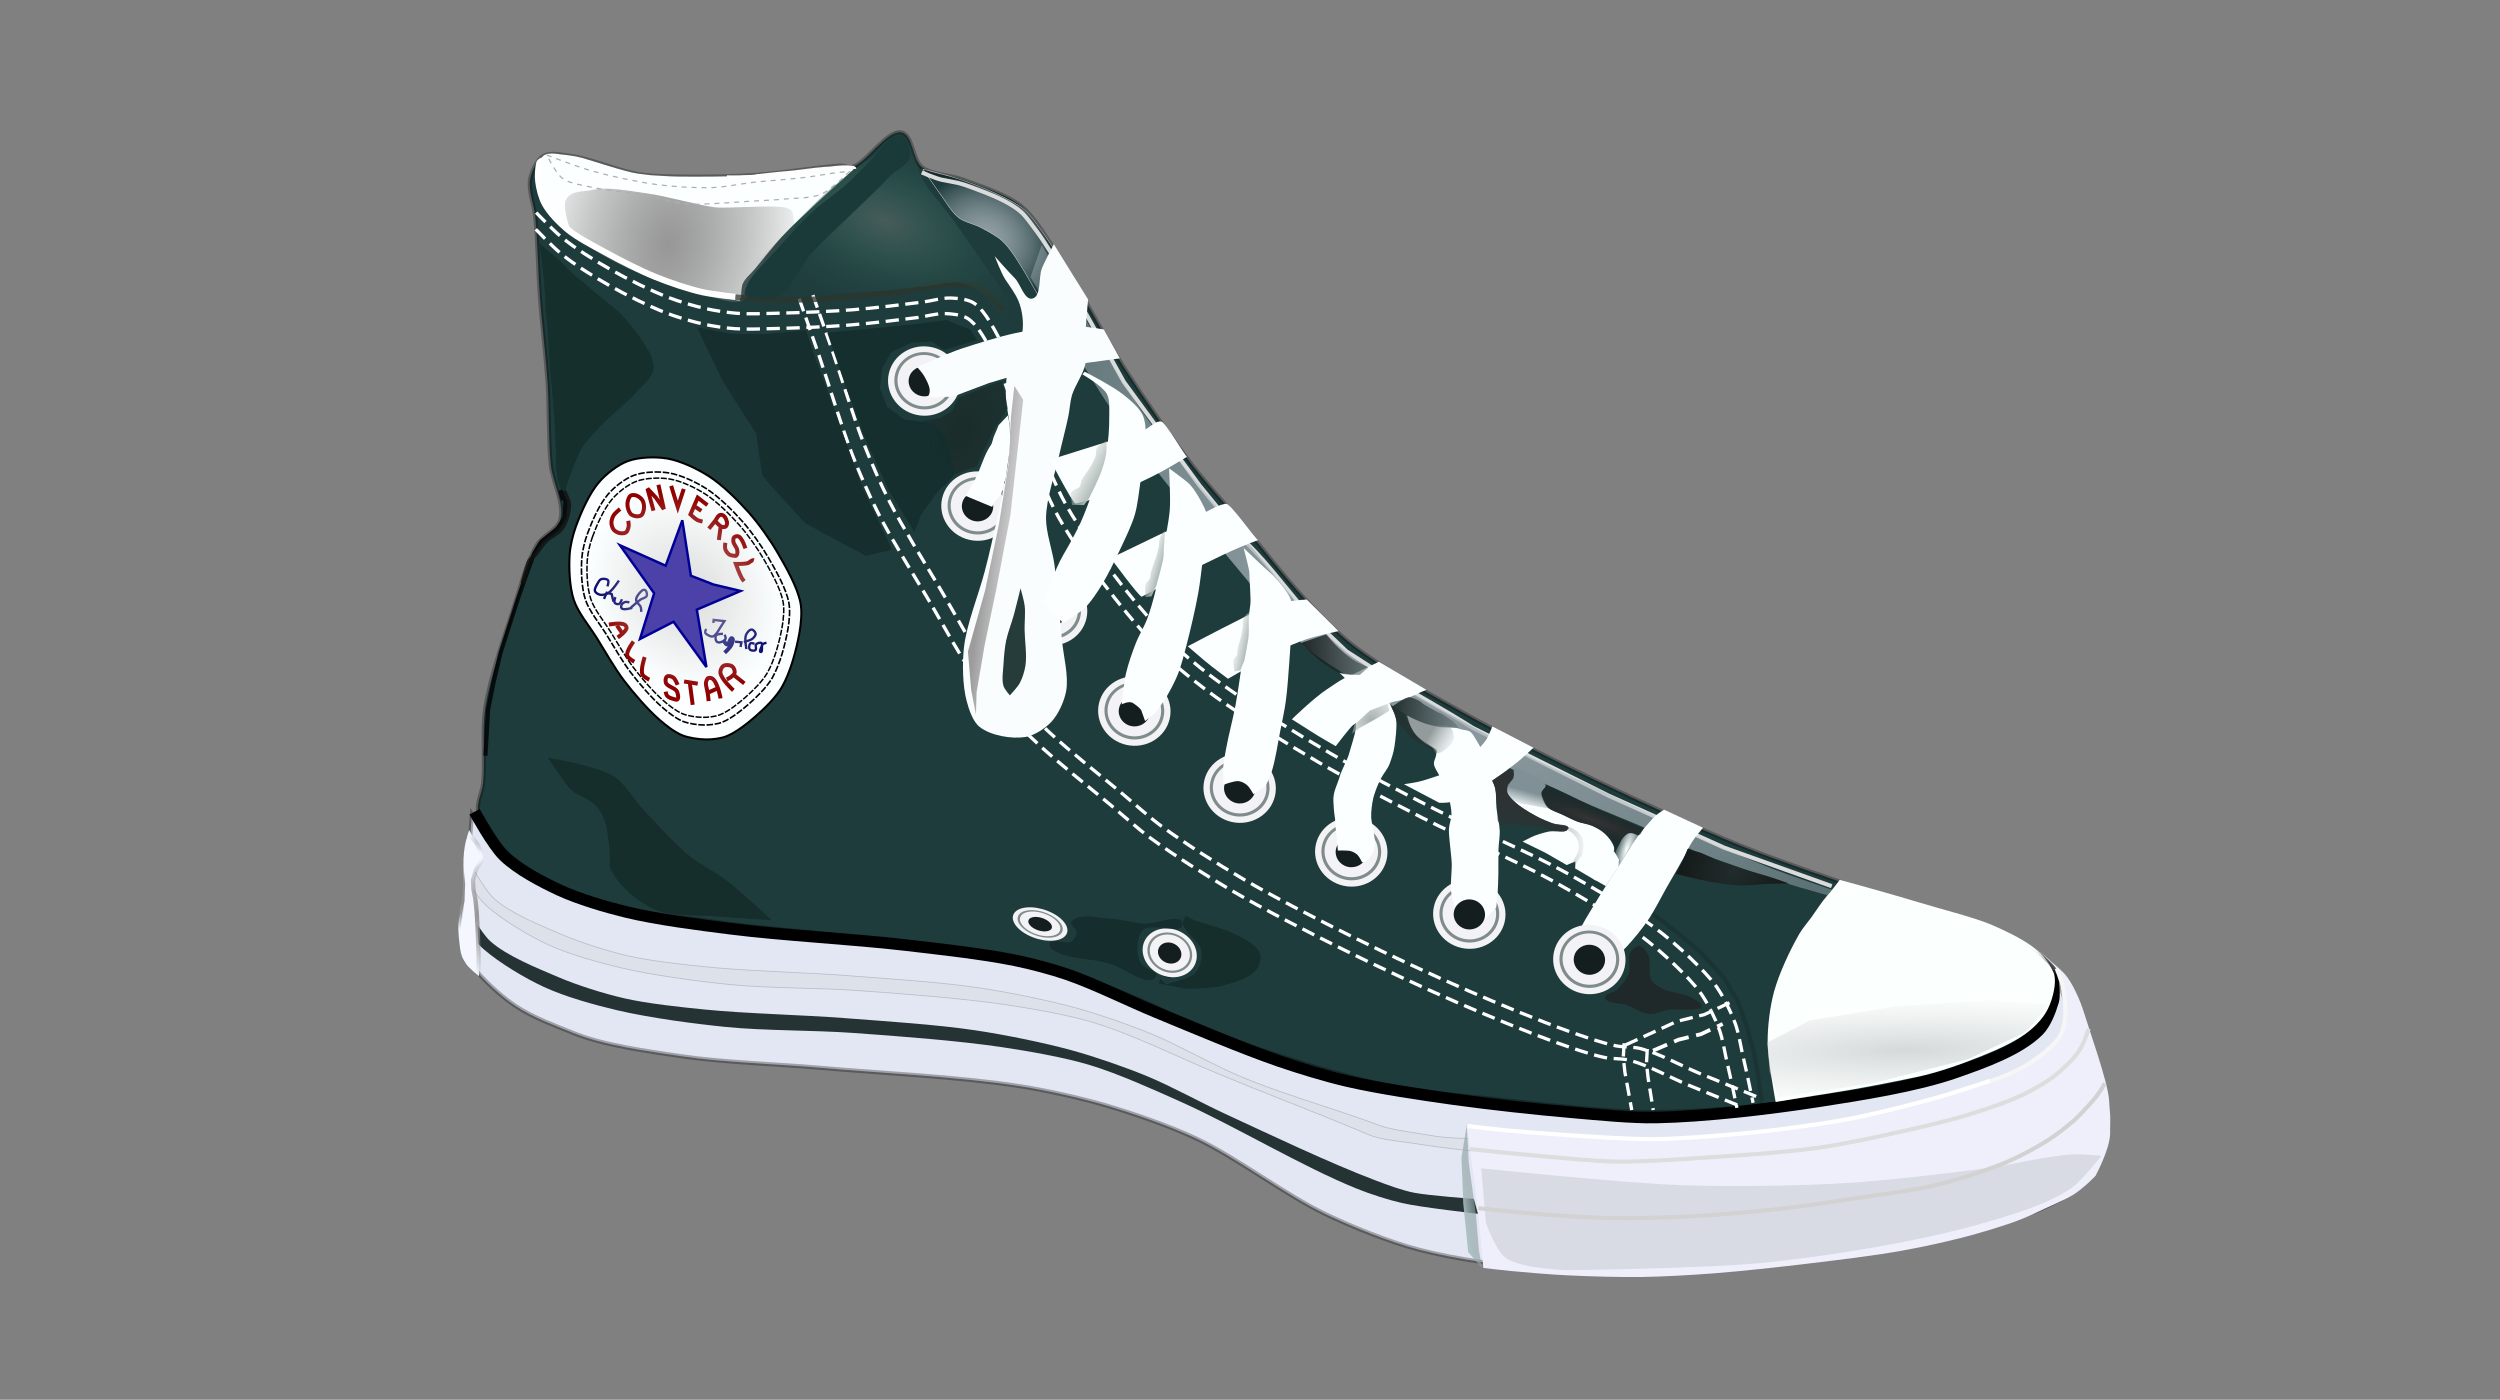 
<svg version="1.1" id="Layer_1" xmlns="http://www.w3.org/2000/svg" xmlns:xlink="http://www.w3.org/1999/xlink" viewBox="0 0 768 430" enable-background="new 0 0 768 430" xml:space="preserve">
<rect x="0" y="0" width="768" height="430" fill="#808080" stroke="none"/>
<g transform="matrix(.945,.105,-.105,.945,-192.779,660.365)">
	<g transform="translate(23.277,5.819)">
		<g>
			<path fill="#E3E7F3" d="M282.123-473.879l1.233,36.977c0.394,4.312-0.471,9.931,5.547,12.942c0,0,5.756,5.725,13.94,10.039
				c6.322,3.328,14.667,5.239,19.338,6.599c10.35,3.013,24.97,3.29,35.743,3.697c13.49,0.51,31.488-0.918,44.986-1.234
				c19.411-0.45,45.31-2.098,64.707-1.231c8.545,0.381,19.923,1.597,28.348,3.08c9.183,1.616,21.372,4.381,30.195,7.396
				c13.785,4.707,30.622,14.914,44.371,19.719c9.015,3.154,21.366,6.594,30.813,8.012c12.627,1.896,29.758,2.258,42.521,1.85
				c13.753-0.443,32.014-2.757,45.602-4.931c14.93-2.389,34.642-6.768,49.299-10.476c12.706-3.213,29.926-7.015,41.907-12.324
				c10.693-4.742,26.048-11.136,33.277-20.337c3-3.815,4.658-10.561,4.932-15.405c0.211-3.764-1.124-8.804-2.466-12.327
				c-2.21-5.808-7.548-12.389-10.475-17.869c-3.198-5.98-9.862-20.339-9.862-20.339s1.073,11.791-1.232,16.025
				c-4.665,8.574-17.23,15.198-25.883,19.719c-15.494,8.094-55.463,17.872-55.463,17.872s-29.618,6.607-42.521,8.012
				c-17.837,1.943-59.778,1.848-59.778,1.848s-31.619-1.01-44.986-3.082c-15.42-2.389-35.455-8.305-50.533-12.325
				c-12.833-3.423-29.4-10.261-42.521-12.325c-42.755-6.726-101.504,2.76-144.204-4.315c-9.923-1.643-23.482-4.583-32.046-9.86
				C291.458-461.833,282.123-473.879,282.123-473.879L282.123-473.879z"/>
			<path opacity="0.299" fill="none" stroke="#000000" stroke-width="1.338" enable-background="new    " d="M282.123-473.879
				l1.233,36.977c0.394,4.312-0.471,9.931,5.547,12.942c0,0,5.756,5.725,13.94,10.039c6.322,3.328,14.667,5.239,19.338,6.599
				c10.35,3.013,24.97,3.29,35.743,3.697c13.49,0.51,31.488-0.918,44.986-1.234c19.411-0.45,45.31-2.098,64.707-1.231
				c8.545,0.381,19.923,1.597,28.348,3.08c9.183,1.616,21.372,4.381,30.195,7.396c13.785,4.707,30.622,14.914,44.371,19.719
				c9.015,3.154,21.366,6.594,30.813,8.012c12.627,1.896,29.758,2.258,42.521,1.85c13.753-0.443,32.014-2.757,45.602-4.931
				c14.93-2.389,34.642-6.768,49.299-10.476c12.706-3.213,29.926-7.015,41.907-12.324c10.693-4.742,26.048-11.136,33.277-20.337
				c3-3.815,4.658-10.561,4.932-15.405c0.211-3.764-1.124-8.804-2.466-12.327c-2.21-5.808-7.548-12.389-10.475-17.869
				c-3.198-5.98-9.862-20.339-9.862-20.339s1.073,11.791-1.232,16.025c-4.665,8.574-17.23,15.198-25.883,19.719
				c-15.494,8.094-55.463,17.872-55.463,17.872s-29.618,6.607-42.521,8.012c-17.837,1.943-59.778,1.848-59.778,1.848
				s-31.619-1.01-44.986-3.082c-15.42-2.389-35.455-8.305-50.533-12.325c-12.833-3.423-29.4-10.261-42.521-12.325
				c-42.755-6.726-101.504,2.76-144.204-4.315c-9.923-1.643-23.482-4.583-32.046-9.86
				C291.458-461.833,282.123-473.879,282.123-473.879L282.123-473.879z"/>
		</g>
		<path fill="#1F3C3D" stroke="#000000" stroke-width="1.338" stroke-opacity="0.298" d="M284.123-474.787
			c-1.067-2.621,0.537-6.586,0.496-9.412c-0.106-7.308-2.289-16.976-1.983-24.276c0.417-9.935,3.425-22.96,5.45-32.695
			c1.373-6.599,2.526-15.724,5.449-21.797c1.38-2.866,5.847-5.296,6.44-8.422c1.007-5.315-3.805-12.052-4.953-17.339
			c-1.693-7.785-2.574-18.412-3.963-26.256c-1.43-8.064-3.947-18.7-5.449-26.752c-1.467-7.853-2.82-18.437-4.459-26.255
			c-0.754-3.599-3.281-8.226-2.974-11.889c0.218-2.586,1.382-6.381,3.468-7.926c2.044-1.515,5.879-1.031,8.422-0.992
			c7.062,0.109,16.228,3.173,23.284,3.467c4.613,0.192,10.764-0.53,15.357-0.991c6.567-0.658,15.303-1.796,21.798-2.972
			c7.946-1.438,18.33-4.388,26.256-5.944c2.661-0.523,2.826,0.853,5.193-0.471c3.953-2.211,9.103-12.556,13.631-12.411
			c3.922,0.127,4.585,8.348,7.927,10.403c3.476,2.138,9.421,1.472,13.374,2.477c6.059,1.538,14.518,3.121,19.817,6.44
			c4.541,2.845,8.912,8.796,12.385,12.879c8.665,10.191,18.311,25.293,26.751,35.669c7.375,9.067,17.628,20.834,25.76,29.227
			c4.682,4.834,11.466,10.726,16.348,15.358c7.167,6.801,16.291,16.343,23.779,22.787c4.978,4.285,11.729,9.958,17.339,13.375
			c10.787,6.574,26.505,12.924,38.144,17.835c13.175,5.558,31.092,12.118,44.585,16.842c14.595,5.113,34.156,11.681,49.045,15.854
			c12.356,3.463,29.089,7.101,41.612,9.907c14.819,3.32,35.823,3.885,49.539,10.405c3.627,1.721,10.727,4.469,12.707,7.961
			c1.557,2.741,1.162,10.533,0.564,13.63c-0.845,4.381-4.253,6.907-7.356,10.115c-4.501,4.652-13.905,8.689-19.787,11.391
			c-13.453,6.187-30.772,11.691-45.117,15.35c-14.971,3.817-36.15,8.204-51.502,9.906c-16.256,1.804-44.943,1.264-61.295,1.486
			c-8.471,0.118-13.957,0.107-22.408-0.483c-8.535-0.598-19.824-2.423-28.238-3.965c-11.24-2.06-26.179-5.229-37.153-8.42
			c-6.366-1.851-12.981-4.625-19.35-6.462c-6.582-1.897-16.983-4.854-23.749-5.924c-9.289-1.468-21.82-2.408-31.21-2.972
			c-11.872-0.714-27.739-0.779-39.632-0.993c-14.266-0.253-31.847,0.634-46.099-0.01c-7.448-0.336-19.311,0.453-26.689-0.622
			c-7.066-1.029-16.527-2.635-23.283-4.954c-5.156-1.768-11.307-4.76-15.812-7.824C292.408-464.291,286.03-470.115,284.123-474.787
			L284.123-474.787z"/>
		<g opacity="0.99" enable-background="new    ">
			<path fill="#233132" d="M283.895-437.341c0,0,4.426,4.765,6.705,6.333c5.722,3.94,14.275,7.852,20.862,10.06
				c7.024,2.352,16.858,3.958,24.215,4.842c10.662,1.28,25.028,1.612,35.765,1.491c12.207-0.136,28.409-2.124,40.607-2.607
				c14.63-0.582,34.171-1.299,48.802-0.747c8.636,0.327,20.188,1.047,28.686,2.612c9.361,1.721,21.486,5.659,30.549,8.566
				c18.109,5.813,41.288,16.487,59.606,21.608c4.392,1.229,10.373,2.454,14.902,2.982c6.442,0.749,24.848,0.743,24.848,0.743
				l-1.864-4.624c0,0-14.351,0.529-19.258,0.155c-3.977-0.3-9.175-1.614-13.038-2.608c-15.441-3.973-35.547-10.969-50.667-16.019
				c-7.979-2.664-18.365-6.994-26.452-9.314c-7.375-2.117-17.379-4.388-24.96-5.589c-9.425-1.492-22.131-2.614-31.667-2.979
				c-12.733-0.486-29.733,0.319-42.469,0.744c-13.644,0.455-31.799,2.096-45.45,2.237c-7.827,0.079-18.303,0.15-26.079-0.746
				c-6.684-0.769-15.54-2.525-21.979-4.472c-6.815-2.055-17.239-4.926-23.015-9.086c-3.344-2.41-8.941-10.433-8.941-10.433
				L283.895-437.341L283.895-437.341z"/>
		</g>
		<g>
			<path fill="#DDE1EA" d="M283.642-451.105c0,0,4.426,4.763,6.706,6.334c5.722,3.939,14.273,7.849,20.862,10.056
				c7.024,2.357,16.86,3.963,24.216,4.845c10.661,1.281,25.027,1.61,35.764,1.492c12.207-0.139,28.41-2.123,40.607-2.609
				c14.631-0.579,34.17-1.296,48.803-0.744c8.635,0.326,20.186,1.043,28.685,2.607c9.361,1.724,21.486,5.659,30.549,8.569
				c18.11,5.814,43.603,12.142,61.813,17.636c4.216,1.271,11.132,0.91,16.552,1.212c6.477,0.364,18.633,0.306,18.633,0.306
				l-0.236-4.192c0,0-9.546,1.08-14.454,0.705c-3.978-0.302-13.465-0.39-17.328-1.384c-15.439-3.973-35.334-7-50.453-12.046
				c-7.978-2.669-18.363-6.996-26.449-9.316c-7.377-2.115-17.382-4.387-24.961-5.587c-9.424-1.491-22.132-2.615-31.666-2.981
				c-12.733-0.486-29.734,0.321-42.469,0.748c-13.645,0.452-31.8,2.094-45.45,2.233c-7.826,0.081-18.303,0.15-26.078-0.744
				c-6.686-0.769-15.539-2.525-21.98-4.469c-6.814-2.061-17.239-4.93-23.015-9.089c-3.345-2.41-8.941-10.434-8.941-10.434
				L283.642-451.105L283.642-451.105z"/>
			<path opacity="0.171" fill="none" stroke="#020000" stroke-width="0.268" enable-background="new    " d="M283.642-451.105
				c0,0,4.426,4.763,6.706,6.334c5.722,3.939,14.273,7.849,20.862,10.056c7.024,2.357,16.86,3.963,24.216,4.845
				c10.661,1.281,25.027,1.61,35.764,1.492c12.207-0.139,28.41-2.123,40.607-2.609c14.631-0.579,34.17-1.296,48.803-0.744
				c8.635,0.326,20.186,1.043,28.685,2.607c9.361,1.724,21.486,5.659,30.549,8.569c18.11,5.814,43.603,12.142,61.813,17.636
				c4.216,1.271,11.132,0.91,16.552,1.212c6.477,0.364,18.633,0.306,18.633,0.306l-0.236-4.192c0,0-9.546,1.08-14.454,0.705
				c-3.978-0.302-13.465-0.39-17.328-1.384c-15.439-3.973-35.334-7-50.453-12.046c-7.978-2.669-18.363-6.996-26.449-9.316
				c-7.377-2.115-17.382-4.387-24.961-5.587c-9.424-1.491-22.132-2.615-31.666-2.981c-12.733-0.486-29.734,0.321-42.469,0.748
				c-13.645,0.452-31.8,2.094-45.45,2.233c-7.826,0.081-18.303,0.15-26.078-0.744c-6.686-0.769-15.539-2.525-21.98-4.469
				c-6.814-2.061-17.239-4.93-23.015-9.089c-3.345-2.41-8.941-10.434-8.941-10.434L283.642-451.105L283.642-451.105z"/>
		</g>
		<g>
			<path fill="none" stroke="#000000" stroke-width="3.748" d="M282.902-474.758c0,0,6.941,9.997,11.011,13.141
				c4.978,3.846,12.987,6.973,18.95,8.976c6.471,2.175,15.503,3.785,22.273,4.655c10.103,1.295,23.727,1.499,33.909,1.66
				c17.055,0.271,39.792-1.083,56.847-0.996c10.776,0.059,25.173,0.03,35.905,0.999c5.225,0.473,12.169,1.503,17.287,2.659
				c9.141,2.063,20.912,6.39,29.919,8.976c12.325,3.537,28.711,8.489,41.222,11.302c6.719,1.511,15.766,3.192,22.606,3.989
				c10.319,1.204,24.189,1.696,34.574,1.995c11.764,0.339,27.463,0.293,39.228,0c7.986-0.199,18.675-0.294,26.596-1.33
				c15.672-2.045,36.274-6.837,51.528-10.972c13.182-3.571,30.916-8.363,43.217-14.294c8.05-3.877,19.371-9.295,24.934-16.29
				c1.982-2.494,3.1-6.836,3.656-9.974c0.524-2.945-1.706-9.71-1.706-9.71"/>
		</g>
		<g>
			<path fill="#252E2B" d="M471.956-457.66c-0.375,1.027-2.311,1.459-4.325,0.962c-2.015-0.495-3.346-1.738-2.973-2.766
				c0.375-1.03,2.311-1.461,4.327-0.963c2.014,0.495,3.341,1.735,2.972,2.763"/>
			<path fill="none" stroke="#000000" stroke-width="1.338" d="M471.956-457.66c-0.375,1.027-2.311,1.459-4.325,0.962
				c-2.015-0.495-3.346-1.738-2.973-2.766c0.375-1.03,2.311-1.461,4.327-0.963c2.014,0.495,3.341,1.735,2.972,2.763"/>
		</g>
		<g>
			<path fill="#4F524F" d="M513.772-448.306c-0.59,1.398-2.551,1.743-4.383,0.762c-1.833-0.984-2.841-2.918-2.254-4.321
				c0.588-1.402,2.55-1.745,4.383-0.762c1.833,0.982,2.838,2.914,2.254,4.318"/>
			<path fill="none" stroke="#000000" stroke-width="1.338" d="M513.772-448.306c-0.59,1.398-2.551,1.743-4.383,0.762
				c-1.833-0.984-2.841-2.918-2.254-4.321c0.588-1.402,2.55-1.745,4.383-0.762c1.833,0.982,2.838,2.914,2.254,4.318"/>
		</g>
		<g>
			<path fill="#FCFFFF" d="M305.221-569.85c1.154-4.743,3.119-11.143,5.872-15.172c1.965-2.874,5.442-6.293,8.565-7.83
				c3.411-1.681,8.685-2.422,12.479-2.203c4.36,0.252,10.033,2.229,13.948,4.161c4.714,2.325,10.285,6.759,14.192,10.277
				c3.592,3.235,7.899,8.098,10.766,11.991c3.143,4.268,7.45,10.12,9.054,15.17c0.869,2.738,0.91,6.678,0.734,9.543
				c-0.341,5.532-1.461,13.024-3.671,18.108c-1.51,3.475-4.785,7.479-7.34,10.276c-2.352,2.575-5.727,5.955-8.808,7.587
				c-1.749,0.924-4.397,1.514-6.364,1.712c-2.342,0.234-5.566,0.149-7.829-0.49c-2.56-0.725-5.645-2.644-7.832-4.16
				c-4.188-2.904-9.203-7.573-12.725-11.256c-3.39-3.546-7.242-8.869-10.277-12.725c-2.687-3.416-7.009-7.545-8.808-11.502
				c-1.832-4.022-2.731-10.022-2.937-14.437C304.116-563.526,304.577-567.196,305.221-569.85L305.221-569.85z"/>
			<path fill="none" stroke="#000000" stroke-width="0.669" d="M305.221-569.85c1.154-4.743,3.119-11.143,5.872-15.172
				c1.965-2.874,5.442-6.293,8.565-7.83c3.411-1.681,8.685-2.422,12.479-2.203c4.36,0.252,10.033,2.229,13.948,4.161
				c4.714,2.325,10.285,6.759,14.192,10.277c3.592,3.235,7.899,8.098,10.766,11.991c3.143,4.268,7.45,10.12,9.054,15.17
				c0.869,2.738,0.91,6.678,0.734,9.543c-0.341,5.532-1.461,13.024-3.671,18.108c-1.51,3.475-4.785,7.479-7.34,10.276
				c-2.352,2.575-5.727,5.955-8.808,7.587c-1.749,0.924-4.397,1.514-6.364,1.712c-2.342,0.234-5.566,0.149-7.829-0.49
				c-2.56-0.725-5.645-2.644-7.832-4.16c-4.188-2.904-9.203-7.573-12.725-11.256c-3.39-3.546-7.242-8.869-10.277-12.725
				c-2.687-3.416-7.009-7.545-8.808-11.502c-1.832-4.022-2.731-10.022-2.937-14.437C304.116-563.526,304.577-567.196,305.221-569.85
				L305.221-569.85z"/>
		</g>
		<g>
			<path fill="#FCFFFF" d="M309.167-567.87c1.034-4.253,2.795-9.995,5.267-13.61c1.763-2.578,4.882-5.644,7.684-7.024
				c3.06-1.507,7.79-2.173,11.195-1.975c3.91,0.225,8.998,1.998,12.513,3.731c4.227,2.087,9.225,6.065,12.73,9.22
				c3.224,2.901,7.087,7.264,9.66,10.756c2.82,3.828,6.683,9.079,8.12,13.61c0.78,2.455,0.818,5.989,0.659,8.56
				c-0.306,4.962-1.311,11.683-3.293,16.243c-1.355,3.117-4.294,6.71-6.585,9.221c-2.109,2.309-5.137,5.342-7.902,6.804
				c-1.568,0.83-3.942,1.359-5.707,1.536c-2.101,0.211-4.993,0.136-7.024-0.438c-2.297-0.652-5.065-2.374-7.026-3.733
				c-3.755-2.605-8.254-6.793-11.415-10.096c-3.04-3.182-6.496-7.956-9.219-11.416c-2.409-3.063-6.285-6.768-7.902-10.316
				c-1.642-3.609-2.449-8.991-2.634-12.951C308.174-562.195,308.587-565.489,309.167-567.87L309.167-567.87z"/>
			<path fill="none" stroke="#000000" stroke-width="0.531" stroke-dasharray="2.125,0.531" d="M309.167-567.87
				c1.034-4.253,2.795-9.995,5.267-13.61c1.763-2.578,4.882-5.644,7.684-7.024c3.06-1.507,7.79-2.173,11.195-1.975
				c3.91,0.225,8.998,1.998,12.513,3.731c4.227,2.087,9.225,6.065,12.73,9.22c3.224,2.901,7.087,7.264,9.66,10.756
				c2.82,3.828,6.683,9.079,8.12,13.61c0.78,2.455,0.818,5.989,0.659,8.56c-0.306,4.962-1.311,11.683-3.293,16.243
				c-1.355,3.117-4.294,6.71-6.585,9.221c-2.109,2.309-5.137,5.342-7.902,6.804c-1.568,0.83-3.942,1.359-5.707,1.536
				c-2.101,0.211-4.993,0.136-7.024-0.438c-2.297-0.652-5.065-2.374-7.026-3.733c-3.755-2.605-8.254-6.793-11.415-10.096
				c-3.04-3.182-6.496-7.956-9.219-11.416c-2.409-3.063-6.285-6.768-7.902-10.316c-1.642-3.609-2.449-8.991-2.634-12.951
				C308.174-562.195,308.587-565.489,309.167-567.87L309.167-567.87z"/>
		</g>
		<g>
			<path fill="#FCFFFF" d="M310.931-567.18c0.977-4.023,2.643-9.451,4.981-12.869c1.666-2.437,4.616-5.336,7.263-6.641
				c2.893-1.425,7.367-2.054,10.586-1.868c3.696,0.213,8.509,1.89,11.829,3.528c3.999,1.973,8.724,5.734,12.037,8.717
				c3.048,2.744,6.701,6.869,9.132,10.17c2.666,3.619,6.319,8.584,7.679,12.869c0.737,2.321,0.773,5.663,0.623,8.093
				c-0.29,4.693-1.238,11.047-3.113,15.359c-1.282,2.948-4.06,6.344-6.227,8.717c-1.996,2.185-4.856,5.051-7.47,6.435
				c-1.483,0.784-3.729,1.285-5.397,1.453c-1.986,0.199-4.72,0.128-6.642-0.415c-2.17-0.614-4.787-2.243-6.641-3.53
				c-3.552-2.463-7.806-6.422-10.792-9.547c-2.876-3.007-6.144-7.52-8.717-10.792c-2.28-2.897-5.945-6.4-7.472-9.756
				c-1.551-3.412-2.315-8.501-2.49-12.245C309.991-561.815,310.382-564.928,310.931-567.18L310.931-567.18z"/>
			<path fill="none" stroke="#000000" stroke-width="0.487" stroke-dasharray="1.949,0.487" d="M310.931-567.18
				c0.977-4.023,2.643-9.451,4.981-12.869c1.666-2.437,4.616-5.336,7.263-6.641c2.893-1.425,7.367-2.054,10.586-1.868
				c3.696,0.213,8.509,1.89,11.829,3.528c3.999,1.973,8.724,5.734,12.037,8.717c3.048,2.744,6.701,6.869,9.132,10.17
				c2.666,3.619,6.319,8.584,7.679,12.869c0.737,2.321,0.773,5.663,0.623,8.093c-0.29,4.693-1.238,11.047-3.113,15.359
				c-1.282,2.948-4.06,6.344-6.227,8.717c-1.996,2.185-4.856,5.051-7.47,6.435c-1.483,0.784-3.729,1.285-5.397,1.453
				c-1.986,0.199-4.72,0.128-6.642-0.415c-2.17-0.614-4.787-2.243-6.641-3.53c-3.552-2.463-7.806-6.422-10.792-9.547
				c-2.876-3.007-6.144-7.52-8.717-10.792c-2.28-2.897-5.945-6.4-7.472-9.756c-1.551-3.412-2.315-8.501-2.49-12.245
				C309.991-561.815,310.382-564.928,310.931-567.18L310.931-567.18z"/>
		</g>
		<g>
			<path fill="none" stroke="#900000" stroke-width="1.287" d="M318.81-577.157c0,0-1.483,1.487-1.853,2.289
				c-0.305,0.666-0.525,1.673-0.437,2.399c0.087,0.713,0.474,1.675,0.981,2.18c0.458,0.455,1.322,0.805,1.963,0.873
				c0.63,0.067,1.6-0.009,2.072-0.436c0.483-0.438,0.614-1.421,0.654-2.071c0.033-0.531-0.328-1.744-0.328-1.744"/>
		</g>
		<g>
			<path fill="none" stroke="#900000" stroke-width="1.287" d="M321.755-581.846c-0.541,0.435-0.705,1.49-0.764,2.181
				c-0.051,0.594,0.11,1.407,0.327,1.963c0.24,0.618,0.656,1.475,1.199,1.853c0.495,0.345,1.361,0.482,1.962,0.438
				c0.456-0.034,1.122-0.198,1.418-0.546c0.519-0.61,0.597-1.816,0.544-2.616c-0.045-0.692-0.331-1.638-0.763-2.182
				c-0.458-0.574-1.354-1.145-2.072-1.307C323.061-582.187,322.192-582.196,321.755-581.846L321.755-581.846z"/>
		</g>
		<g>
			<polyline fill="none" stroke="#900000" stroke-width="1.287" points="329.604,-577.812 326.879,-584.68 329.932,-582.064 
				332.875,-578.683 330.259,-586.316 			"/>
		</g>
		<g>
			<polyline fill="none" stroke="#900000" stroke-width="1.287" points="334.401,-586.424 335.696,-583.372 337.282,-579.807 
				338.544,-585.879 			"/>
		</g>
		<g>
			<path fill="none" stroke="#900000" stroke-width="1.287" d="M346.721-581.519l-0.806-0.494l-2.574-1.578l-1.743,5.67
				c0,0,1.604,1.214,2.397,1.527c0.495,0.195,1.745,0.327,1.745,0.327"/>
		</g>
		<g>
			<line fill="none" stroke="#900000" stroke-width="1.287" x1="342.905" y1="-580.537" x2="344.977" y2="-579.447"/>
		</g>
		<g>
			<path fill="none" stroke="#900000" stroke-width="1.287" d="M348.029-573.995l1.286-2.041c0.171-0.27,0.423-0.618,0.568-0.903
				c0.356-0.692,0.685-1.768,1.443-1.937c1.086-0.242,1.891,0.998,2.265,2.045c0.155,0.436,0.105,1.196-0.218,1.527
				c-0.278,0.284-0.921,0.306-1.309,0.217c-0.777-0.176-2.18-1.526-2.18-1.526"/>
		</g>
		<g>
			<line fill="none" stroke="#900000" stroke-width="1.287" x1="351.737" y1="-574.867" x2="351.629" y2="-570.725"/>
		</g>
		<g>
			<path fill="none" stroke="#900000" stroke-width="1.287" d="M360.46-568.979c0,0-1.351-3.177-2.616-3.598
				c-0.423-0.141-1.153,0.078-1.416,0.436c-0.294,0.395-0.139,1.164,0,1.635c0.102,0.342,0.454,0.698,0.648,0.999
				c0.23,0.354,0.649,0.776,0.769,1.181c0.157,0.532,0.384,1.451-0.001,1.853c-0.131,0.139-0.095,0.253-0.285,0.263
				c-0.464,0.023-1.46,0.014-1.894-0.154c-0.648-0.25-1.337-1.01-1.637-1.635c-0.269-0.564-0.217-2.071-0.217-2.071"/>
		</g>
		<path fill="none" stroke="#900000" stroke-width="1.287" d="M363.622-565.49c-0.676-0.138-1.318,0.955-1.963,1.199
			c-1.056,0.399-3.708,0.654-3.708,0.654s1.58,3.245,2.509,4.471c0.195,0.257,0.762,0.762,0.762,0.762"/>
		<path fill="none" stroke="#00006B" stroke-width="0.772" d="M317.502-551.863c0,0,0.406-1.537-0.001-1.962
			c-0.475-0.498-1.678-0.424-2.289-0.109c-0.484,0.248-0.772,1.023-0.981,1.526c-0.294,0.711-0.861,1.806-0.545,2.507
			c0.247,0.548,1.147,0.917,1.743,0.982c0.783,0.084,1.875-0.297,2.509-0.764c1.309-0.96,3.053-4.47,3.053-4.47"/>
		<path fill="none" stroke="#00006B" stroke-width="0.772" d="M316.848-547.719l0.654-2.072l1.635,0.218l0.872,2.399"/>
		<path fill="none" stroke="#00006B" stroke-width="0.772" d="M320.445-548.701c0,0-0.361,1.431,0,1.854
			c0.28,0.326,1.038,0.42,1.418,0.218c0.478-0.255,0.764-1.635,0.764-1.635"/>
		<path fill="none" stroke="#00006B" stroke-width="0.772" d="M325.135-547.501c0,0-0.943-0.141-1.308,0
			c-0.411,0.158-0.93,0.571-1.09,0.982c-0.133,0.337-0.177,0.978,0.109,1.198c0.81,0.631,3.379-0.545,3.379-0.545"/>
		<path fill="none" stroke="#00006B" stroke-width="0.772" d="M325.789-545.866c0,0,1.919-2.127,2.834-2.943
			c0.523-0.466,1.689-0.737,1.854-1.417c0.145-0.597-0.271-1.729-0.871-1.854c-0.682-0.143-1.365,0.943-1.745,1.526
			c-0.357,0.545-0.782,1.433-0.654,2.071c0.159,0.796,1.388,1.341,1.746,2.072c0.206,0.42,0.327,1.526,0.327,1.526"/>
		<path fill="none" stroke="#00006B" stroke-width="0.772" d="M352.828-543.903l0-0.982l3.488,0l-1.198,2.398
			c0,0-0.985,2.533-1.963,2.944c-0.49,0.208-1.257-0.111-1.744-0.326c-0.3-0.132-0.753-0.35-0.872-0.654
			c-0.134-0.34,0.217-1.199,0.217-1.199"/>
		<path fill="none" stroke="#00006B" stroke-width="0.772" d="M356.316-540.741c0,0-1.87,0.144-2.181,0.763
			c-0.291,0.583,0.052,1.823,0.654,2.072c0.783,0.323,2.19-0.523,2.508-1.309c0.155-0.384-0.435-1.308-0.435-1.308"/>
		<path fill="none" stroke="#00006B" stroke-width="1.287" d="M356.862-538.561c0,0,0.718,1.161,1.199,1.09
			c0.754-0.111,0.574-2.384,1.308-2.181c0.631,0.175,0.193,1.556-0.001,2.18c-0.29,0.946-1.852,2.726-1.852,2.726"/>
		<path fill="none" stroke="#00006B" stroke-width="0.772" d="M360.46-538.67l2.072,0l-0.11,1.527"/>
		<path fill="none" stroke="#00006B" stroke-width="0.772" d="M363.294-538.888c0,0,1.996-0.687,2.617-1.309
			c0.414-0.412,0.99-1.172,0.873-1.744c-0.112-0.545-0.862-1.248-1.417-1.2c-0.765,0.068-1.429,1.226-1.636,1.963
			c-0.367,1.304,0.654,4.471,0.654,4.471"/>
		<path fill="none" stroke="#00006B" stroke-width="0.772" d="M366.783-538.671c0,0-1.03-0.276-1.308,0.001
			c-0.416,0.417-0.417,1.547,0.002,1.962c0.392,0.394,1.458,0.394,1.852,0c0.393-0.394-0.329-1.405,0.001-1.853
			c0.324-0.441,1.301-0.87,1.744-0.545c0.686,0.504-0.85,2.779-0.001,2.835c0.758,0.05-0.101-1.882,0.328-2.508
			c0.23-0.337,1.199-0.654,1.199-0.654"/>
		<g>
			<path fill="none" stroke="#900000" stroke-width="1.287" d="M319.355-539.651c0,0,3.621-1.135,5.016-0.545
				c0.344,0.146,0.759,0.609,0.764,0.981c0.014,1.263-2.507,3.38-2.507,3.38"/>
		</g>
		<g>
			<line fill="none" stroke="#900000" stroke-width="1.287" x1="321.972" y1="-539.651" x2="323.826" y2="-537.47"/>
		</g>
		<g>
			<path fill="none" stroke="#900000" stroke-width="1.287" d="M327.859-535.073c0,0-1.995,3.286-1.526,4.688
				c0.291,0.869,2.507,1.744,2.507,1.744"/>
		</g>
		<g>
			<path fill="none" stroke="#900000" stroke-width="1.287" d="M332.003-530.492c0,0-0.938,4.184-0.108,5.669
				c0.406,0.73,2.398,1.418,2.398,1.418"/>
		</g>
		<g>
			<path fill="none" stroke="#900000" stroke-width="1.287" d="M343.561-522.752c0,0-0.915-1.796-1.636-2.18
				c-0.548-0.293-1.609-0.526-2.071-0.11c-0.463,0.418-0.393,1.52-0.11,2.073c0.639,1.242,3.307,1.254,3.926,2.508
				c0.333,0.677,1.09,2.726-0.219,2.508c-1.308-0.218-2.155-0.297-2.835-0.872c-0.335-0.284-0.654-1.31-0.654-1.31"/>
		</g>
		<g>
			<line fill="none" stroke="#900000" stroke-width="1.287" x1="349.12" y1="-516.865" x2="347.375" y2="-523.951"/>
		</g>
		<g>
			<line fill="none" stroke="#900000" stroke-width="1.287" x1="345.523" y1="-524.06" x2="349.992" y2="-523.842"/>
		</g>
		<g>
			<path fill="none" stroke="#900000" stroke-width="1.287" d="M354.104-518.636c-0.871-4.787-2.145-5.135-1.167-7.168
				c0.2-0.417,1.111-0.425,1.525-0.218c1.876,0.932,3.381,6.105,3.381,6.105"/>
		</g>
		<g>
			<line fill="none" stroke="#900000" stroke-width="1.287" x1="353.808" y1="-521.444" x2="356.207" y2="-522.861"/>
		</g>
		<g>
			<path fill="none" stroke="#900000" stroke-width="1.287" d="M361.66-522.97c0,0-4.353-3.15-4.798-5.234
				c-0.151-0.708,0.184-1.855,0.764-2.289c0.682-0.511,2.102-0.543,2.834-0.109c0.567,0.336,1.036,1.307,0.981,1.963
				c-0.051,0.606-0.763,1.21-1.199,1.635c-0.287,0.279-1.09,0.764-1.09,0.764"/>
		</g>
		<g>
			<line fill="none" stroke="#900000" stroke-width="1.287" x1="361.113" y1="-527.985" x2="364.93" y2="-525.586"/>
		</g>
		<path fill="#FCFFFF" d="M281.55-687.823c0.816-0.874,2.627-1.136,3.823-1.124c2.689,0.027,6.103-0.042,8.757,0.39
			c3.863,0.631,14.482,2.979,18.395,3.058c5.737,0.117,3.107,0.07,8.839-0.179c4.275-0.186,15.386-1.539,19.626-2.098
			c4.873-0.643,9.538-1.576,14.371-2.468c4.074-0.751,10.902-2.114,14.958-2.959c2.021-0.421,5.089-1.076,7.143-1.28
			c1.343-0.132,4.276-0.113,4.276-0.113s-7.847,8.837-10.891,12.397c-2.96,3.46-6.955,8.043-9.673,11.697
			c-2.468,3.318-5.371,8.018-7.648,11.471c-1.019,1.547-2.846,3.398-3.374,5.173c-0.404,1.358,0.001,4.723,0.001,4.723
			s-8.527,0.202-12.148-0.224c-5.626-0.663-13.011-2.442-18.443-4.049c-6.082-1.798-14.06-4.711-19.794-7.423
			c-4.018-1.9-9.56-4.403-12.82-7.422c-1.924-1.78-3.973-4.767-4.948-7.199c-0.942-2.347-1.424-5.794-1.35-8.323
			C280.686-685.018,280.7-686.914,281.55-687.823z"/>
		<g>
			
				<radialGradient id="SVGID_1_" cx="27.122" cy="-148.336" r="35.773" gradientTransform="matrix(0.225 1.825 -1.242 0.497 134.487 -639.68)" gradientUnits="userSpaceOnUse">
				<stop  offset="0" style="stop-color:#979797"/>
				<stop  offset="1" style="stop-color:#656565;stop-opacity:0"/>
			</radialGradient>
			<path fill="url(#SVGID_1_)" d="M336.537-649.341c-5.748-0.433-13.393-2.231-19.048-3.917c-5.672-1.693-13.201-4.432-18.607-7.323
				c-1.737-0.927-4.286-2.004-5.538-3.802c-1.272-1.834-3.67-7.708-3.025-9.885c1.053-3.556,5.464-3.373,8.38-4.415
				c4.638-1.658,12.617-0.874,17.512-0.784c5.88,0.108,16.271,1.893,22.153,2.047c3.795,0.1,19.393-3.098,23.172-2.37
				c2.671,0.512,2.042,1.86,3.133,5.01c1.159,3.353-5.82,9.168-7.093,12.285c-0.621,1.523-5.45,6.737-5.715,8.436
				C355.031-644.271,342.026-648.506,336.537-649.341z"/>
		</g>
		<g>
			<path fill="none" stroke="#FFFFFF" stroke-width="2.007" d="M349.834-649.355c0,0-8.625,0.019-12.294-0.377
				c-4.773-0.517-11.053-1.927-15.675-3.227c-5.235-1.475-12.027-4.078-17.059-6.147c-3.947-1.625-9.349-3.635-12.908-5.994
				c-2.747-1.82-6.247-4.681-8.144-7.377c-1.321-1.876-2.414-4.832-2.92-7.069c-0.377-1.666-0.519-3.99-0.309-5.686
				c0.096-0.767,1.108-1.135,1.108-1.135"/>
		</g>
		<g>
			<path fill="none" stroke="#AEAEAE" stroke-width="0.402" stroke-dasharray="1.606,1.606" d="M282.645-688.204
				c0,0,10.386,2.726,14.923,3.471c6.399,1.048,15.03,1.956,21.514,2.082c5.422,0.104,12.682-0.241,18.045-1.041
				c3.921-0.586,8.973-2.251,12.84-3.123c4.979-1.125,11.692-2.293,16.657-3.47c3.145-0.746,7.263-2.043,10.411-2.776
				c1.034-0.242,3.47-0.694,3.47-0.694s-5.254,6.587-8.329,8.328c-2.988,1.693-7.745,2.062-11.105,2.776
				c-3.516,0.749-8.259,1.458-11.798,2.082c-3.541,0.625-8.245,1.547-11.799,2.083c-2.491,0.375-5.812,1.01-8.329,1.042
				c-4.183,0.051-9.705-1.098-13.88-1.388c-5.301-0.368-12.419-0.087-17.698-0.694c-2.737-0.316-6.641-0.346-9.021-1.735
				C286.185-682.64,282.645-688.204,282.645-688.204L282.645-688.204z"/>
		</g>
		<g>
			<path fill="none" stroke="#FDFDFD" stroke-width="1.606" d="M350.665-688.686c0,0,7.288-1.685,10.198-2.228
				c2.969-0.553,8.499-2.077,11.472-2.602c1.862-0.328,2.372-0.441,4.217-0.857c1.421-0.322,5.154-0.763,5.23-0.304"/>
		</g>
		<g>
			<path fill="none" stroke="#FFFFFF" stroke-width="0.937" d="M352.172-689.167c0,0-4.725,0.798-6.831,1.088
				c-1.224,0.168-4.09,0.427-4.09,0.427"/>
		</g>
		<g>
			<path fill="none" stroke="#FFFFFF" stroke-width="1.071" stroke-dasharray="4.283,2.141" d="M281.29-669.339
				c0,0,5.876,4.886,8.974,6.941c4.797,3.181,11.795,6.458,17.081,8.732c5.659,2.429,13.408,5.251,19.359,6.832
				c3.691,0.98,8.729,1.865,12.525,2.277c3.058,0.333,7.174,0.497,10.248,0.379c4.009-0.154,9.311-0.976,13.285-1.518
				c7.198-0.982,16.779-2.432,23.914-3.796c6.648-1.272,15.438-3.34,22.016-4.934c2.631-0.638,6.031-2.069,8.73-2.278
				c2.282-0.179,5.535-0.245,7.591,0.758c3.114,1.52,5.958,5.533,7.971,8.352c6.039,8.455,10.957,21.629,15.944,30.745
				c3.72,6.804,8.395,16.087,12.905,22.395c5.635,7.877,14.466,17.391,21.256,24.293c5.598,5.69,13.387,13.004,19.738,17.84
				c4.724,3.598,11.521,7.725,16.702,10.629c10.395,5.827,24.788,12.624,35.68,17.461c10.648,4.727,25.156,10.318,36.061,14.424
				c13.109,4.936,31.079,10.214,44.029,15.56c9.321,3.851,21.608,9.422,30.366,14.425c4.059,2.318,9.207,5.869,12.905,8.728
				c3.001,2.32,7.005,5.488,9.491,8.354c2.585,2.98,5.453,7.472,7.21,11.006c1.509,3.034,2.651,7.443,3.796,10.631
				c1.475,4.102,4.759,14.19,4.759,14.19"/>
		</g>
		<g>
			<path fill="none" stroke="#FFFFFF" stroke-width="1.071" stroke-dasharray="4.285,2.143" d="M281.762-663.98
				c0,0,5.8,4.824,8.859,6.852c4.733,3.139,11.639,6.374,16.858,8.617c5.585,2.4,13.232,5.183,19.107,6.743
				c3.644,0.968,8.616,1.84,12.364,2.249c3.019,0.329,7.081,0.49,10.115,0.375c3.957-0.151,9.189-0.964,13.113-1.499
				c7.103-0.969,16.56-2.4,23.604-3.746c6.561-1.256,15.237-3.297,21.73-4.871c2.595-0.629,5.953-2.039,8.617-2.247
				c2.252-0.176,5.463-0.242,7.492,0.749c3.073,1.5,5.881,5.461,7.868,8.243c5.961,8.345,10.814,21.349,15.736,30.345
				c3.673,6.715,8.284,15.88,12.739,22.105c5.559,7.775,14.276,17.165,20.98,23.977c5.526,5.616,13.214,12.835,19.481,17.608
				c4.665,3.551,11.372,7.624,16.485,10.49c10.259,5.751,24.467,12.462,35.216,17.236c10.512,4.665,24.83,10.183,35.592,14.235
				c12.942,4.872,30.677,10.083,43.459,15.36c9.202,3.799,21.329,9.296,29.971,14.237c4.005,2.289,9.088,5.795,12.738,8.618
				c2.963,2.289,6.914,5.415,9.368,8.242c2.552,2.942,5.383,7.376,7.118,10.865c1.487,2.994,2.617,7.347,3.745,10.491
				c1.453,4.048,4.698,14.006,4.698,14.006"/>
		</g>
		<g>
			<path fill="none" stroke="#FFFFFF" stroke-width="1.071" stroke-dasharray="4.283,2.141" d="M368.83-651.068
				c0,0,5.936,12.308,8.433,17.603c4.347,9.215,9.586,21.774,14.304,30.806c2.829,5.418,6.907,12.497,10.267,17.602
				c5.192,7.885,12.999,17.782,18.703,25.305c6.065,7.996,13.535,19.215,20.538,26.404c5.562,5.713,14.131,12.122,20.537,16.872
				c7.329,5.433,17.697,11.833,25.303,16.868c4.173,2.763,9.6,6.669,13.936,9.167c8.1,4.67,19.334,10.13,27.872,13.938
				c11.232,5.012,26.587,10.816,38.14,15.035c11.341,4.141,26.601,9.284,38.138,12.835c10.155,3.124,23.765,7.107,34.107,9.535
				c4.58,1.074,10.72,2.494,15.403,2.933c2.409,0.229,5.672-0.346,8.067,0c6.134,0.892,13.851,4.145,19.804,5.868
				c5.052,1.461,16.87,4.767,16.87,4.767"/>
		</g>
		<g>
			<path fill="none" stroke="#FFFFFF" stroke-width="1.071" stroke-dasharray="4.283,2.141" d="M373.103-652.725
				c0,0,5.936,12.306,8.434,17.603c4.347,9.215,8.52,19.291,13.239,28.322c2.83,5.42,6.905,12.496,10.267,17.603
				c5.192,7.885,13,17.783,18.704,25.304c6.064,7.997,13.535,19.214,20.537,26.405c5.562,5.712,14.132,12.121,20.537,16.869
				c7.329,5.433,17.698,11.832,25.304,16.869c4.173,2.764,9.601,6.668,13.937,9.167c8.1,4.669,19.334,10.128,27.872,13.936
				c11.232,5.012,26.586,10.82,38.139,15.039c11.339,4.139,26.603,9.283,38.14,12.835c10.154,3.124,23.762,7.108,34.105,9.533
				c4.58,1.075,10.721,2.493,15.404,2.933c2.409,0.229,5.671-0.347,8.067,0.003c6.132,0.889,13.852,4.143,19.804,5.868
				c5.05,1.461,16.868,4.766,16.868,4.766l3.687,1.107"/>
		</g>
		<g>
			<path opacity="0.765" fill="none" stroke="#2C362B" stroke-width="1.812" enable-background="new    " d="M348.266-649.347
				c0,0,8.925-0.148,12.741-0.474c5.324-0.454,14.848-1.732,20.104-2.971c6.366-1.501,16.172-2.85,22.486-4.702
				c4.007-1.174,10.354-3.493,14.453-3.718c2.131-0.118,6.441-0.491,8.482,0.346c2.997,1.228,7.797,6.033,7.797,6.033"/>
		</g>
		<path fill="#FBFFFE" d="M711.042-427.973c0,0-4.092-13.388-4.753-19.319c-0.534-4.815-0.458-11.368,0.317-16.15
			c0.973-5.992,3.595-13.754,6.017-19.319c0.8-1.836,2.321-4.057,3.313-5.796c1.288-2.25,2.775-5.398,4.288-7.504
			c1.336-1.857,3.479-5.541,3.479-5.541s18.043,2.863,26.28,4.434c6.387,1.215,17.846,2.736,24.079,4.591
			c4.008,1.194,9.998,3.295,13.621,5.386c3.162,1.824,6.165,4.332,7.91,7.54c1.366,2.516,0.92,6.602,0.316,9.403
			c-0.88,4.078-2.698,6.912-5.537,9.968c-3.677,3.957-9.966,7.578-14.725,10.133c-6.42,3.448-13.494,6.916-20.421,9.184
			c-7.071,2.317-18.779,6.016-25.973,7.926C723.816-431.597,711.042-427.973,711.042-427.973L711.042-427.973z"/>
		<g>
			<path fill="#F3F3F5" d="M502.779-529.349c-0.729,6.148-6.524,10.566-12.945,9.868c-6.418-0.7-11.031-6.25-10.302-12.399
				c0.73-6.149,6.525-10.567,12.945-9.868c6.404,0.697,11.011,6.223,10.307,12.358"/>
		</g>
		<g>
			<path fill="#808C8C" d="M500.761-529.656c-0.602,5.081-5.392,8.73-10.697,8.154c-5.304-0.577-9.115-5.163-8.512-10.245
				c0.602-5.081,5.392-8.731,10.697-8.154c5.292,0.576,9.099,5.143,8.517,10.212"/>
		</g>
		<g>
			<path fill="#F3F3F5" d="M499.749-529.809c-0.54,4.547-4.825,7.814-9.572,7.297c-4.748-0.517-8.16-4.622-7.62-9.169
				c0.54-4.546,4.825-7.814,9.572-7.298c4.736,0.517,8.143,4.604,7.624,9.14"/>
		</g>
		<g>
			<path fill="#151E1F" d="M496.219-529.979c-0.315,2.663-2.824,4.577-5.605,4.273c-2.781-0.302-4.778-2.706-4.46-5.369
				c0.315-2.662,2.825-4.575,5.605-4.274c2.773,0.303,4.769,2.696,4.462,5.353"/>
		</g>
		<g>
			<path fill="#F3F3F5" d="M423.539-627.843c-0.731,6.15-6.526,10.567-12.946,9.868c-6.419-0.698-11.032-6.249-10.302-12.397
				c0.729-6.15,6.525-10.568,12.945-9.869c6.404,0.697,11.012,6.223,10.306,12.358"/>
		</g>
		<g>
			<path fill="#808C8C" d="M421.518-628.149c-0.603,5.08-5.391,8.732-10.696,8.155c-5.306-0.578-9.117-5.165-8.515-10.246
				c0.604-5.082,5.392-8.732,10.697-8.154c5.293,0.576,9.101,5.142,8.518,10.213"/>
		</g>
		<g>
			<path fill="#F3F3F5" d="M420.506-628.302c-0.539,4.548-4.825,7.813-9.572,7.297c-4.747-0.517-8.158-4.622-7.619-9.169
				c0.539-4.547,4.826-7.815,9.573-7.297c4.735,0.516,8.143,4.602,7.622,9.14"/>
		</g>
		<g>
			<path fill="#151E1F" d="M416.978-628.471c-0.316,2.663-2.826,4.575-5.605,4.273c-2.78-0.304-4.778-2.707-4.461-5.369
				c0.316-2.663,2.826-4.576,5.607-4.274c2.772,0.303,4.768,2.696,4.462,5.352"/>
		</g>
		<g>
			<path fill="#F3F3F5" d="M617.592-476.102c-0.731,6.15-6.526,10.568-12.945,9.869c-6.418-0.7-11.033-6.251-10.302-12.398
				c0.73-6.15,6.524-10.567,12.945-9.87c6.403,0.701,11.011,6.225,10.306,12.361"/>
		</g>
		<g>
			<path fill="#808C8C" d="M615.572-476.406c-0.603,5.078-5.393,8.73-10.697,8.153c-5.304-0.578-9.117-5.166-8.513-10.246
				c0.602-5.081,5.391-8.732,10.698-8.155c5.291,0.577,9.098,5.142,8.517,10.213"/>
		</g>
		<g>
			<path fill="#F3F3F5" d="M614.561-476.558c-0.541,4.545-4.826,7.811-9.575,7.295c-4.746-0.517-8.157-4.622-7.618-9.169
				c0.54-4.546,4.826-7.813,9.572-7.294c4.736,0.514,8.144,4.601,7.622,9.136"/>
		</g>
		<g>
			<path fill="#F3F3F5" d="M445.098-589.583c-0.729,6.149-6.526,10.567-12.944,9.868c-6.42-0.699-11.033-6.25-10.304-12.399
				c0.731-6.148,6.525-10.566,12.944-9.868c6.404,0.697,11.013,6.224,10.308,12.359"/>
		</g>
		<g>
			<path fill="#808C8C" d="M443.078-589.89c-0.602,5.081-5.391,8.732-10.696,8.154c-5.306-0.577-9.117-5.164-8.514-10.245
				c0.604-5.081,5.392-8.732,10.698-8.154c5.291,0.577,9.1,5.143,8.517,10.214"/>
		</g>
		<g>
			<path fill="#F3F3F5" d="M442.067-590.044c-0.538,4.549-4.825,7.814-9.572,7.299c-4.747-0.517-8.158-4.623-7.619-9.169
				c0.54-4.547,4.826-7.814,9.573-7.297c4.735,0.516,8.143,4.602,7.621,9.14"/>
		</g>
		<g>
			<path fill="#151E1F" d="M438.539-590.212c-0.317,2.662-2.827,4.576-5.606,4.273c-2.779-0.303-4.777-2.706-4.46-5.368
				c0.316-2.663,2.825-4.575,5.605-4.272c2.773,0.301,4.769,2.693,4.464,5.351"/>
		</g>
		<g>
			<path fill="#F3F3F5" d="M472.472-558.604c-0.729,6.149-6.525,10.567-12.943,9.868c-6.42-0.699-11.033-6.25-10.304-12.398
				c0.73-6.149,6.525-10.568,12.944-9.868c6.403,0.696,11.013,6.224,10.308,12.359"/>
		</g>
		<g>
			<path fill="#808C8C" d="M470.452-558.911c-0.602,5.082-5.39,8.732-10.695,8.156c-5.305-0.579-9.116-5.165-8.514-10.245
				c0.604-5.081,5.392-8.732,10.696-8.154c5.293,0.576,9.1,5.142,8.518,10.213"/>
		</g>
		<g>
			<path fill="#F3F3F5" d="M469.442-559.063c-0.539,4.546-4.826,7.813-9.572,7.297c-4.747-0.518-8.158-4.622-7.619-9.169
				c0.539-4.548,4.826-7.815,9.573-7.297c4.735,0.515,8.143,4.603,7.622,9.14"/>
		</g>
		<g>
			<path fill="#151E1F" d="M465.912-559.232c-0.316,2.662-2.825,4.575-5.606,4.273c-2.778-0.304-4.776-2.707-4.461-5.369
				c0.317-2.662,2.826-4.575,5.605-4.273c2.774,0.303,4.769,2.696,4.464,5.352"/>
		</g>
		<g>
			<path fill="#F3F3F5" d="M539.35-508.358c-0.731,6.15-6.527,10.567-12.945,9.87c-6.421-0.701-11.032-6.251-10.302-12.4
				c0.729-6.15,6.526-10.567,12.943-9.867c6.403,0.694,11.013,6.221,10.307,12.357"/>
		</g>
		<g>
			<path fill="#808C8C" d="M537.329-508.662c-0.604,5.081-5.392,8.73-10.696,8.154c-5.306-0.58-9.117-5.165-8.514-10.244
				c0.604-5.083,5.393-8.734,10.696-8.157c5.291,0.579,9.1,5.144,8.517,10.215"/>
		</g>
		<g>
			<path fill="#F3F3F5" d="M536.318-508.816c-0.539,4.548-4.825,7.812-9.573,7.297c-4.747-0.516-8.157-4.622-7.619-9.169
				c0.539-4.548,4.826-7.815,9.573-7.299c4.735,0.518,8.143,4.605,7.622,9.142"/>
		</g>
		<g>
			<path fill="#151E1F" d="M532.79-508.986c-0.318,2.664-2.827,4.576-5.607,4.273c-2.778-0.303-4.777-2.707-4.46-5.368
				c0.316-2.662,2.825-4.576,5.606-4.274c2.772,0.302,4.768,2.697,4.462,5.352"/>
		</g>
		<g>
			<path fill="#F3F3F5" d="M577.469-491.866c-0.73,6.148-6.526,10.565-12.945,9.866c-6.419-0.699-11.034-6.248-10.304-12.399
				c0.73-6.15,6.526-10.566,12.945-9.867c6.403,0.699,11.012,6.225,10.306,12.361"/>
		</g>
		<g>
			<path fill="#808C8C" d="M575.448-492.172c-0.601,5.081-5.389,8.731-10.694,8.152c-5.306-0.576-9.117-5.164-8.515-10.245
				c0.603-5.081,5.393-8.734,10.698-8.153c5.294,0.576,9.099,5.142,8.517,10.211"/>
		</g>
		<g>
			<path fill="#F3F3F5" d="M574.439-492.327c-0.54,4.547-4.826,7.815-9.572,7.3c-4.748-0.519-8.158-4.621-7.62-9.172
				c0.539-4.547,4.824-7.813,9.571-7.295c4.737,0.514,8.143,4.601,7.624,9.14"/>
		</g>
		<g>
			<path fill="#151E1F" d="M570.91-492.495c-0.316,2.665-2.826,4.575-5.607,4.274c-2.779-0.305-4.778-2.708-4.461-5.371
				c0.316-2.663,2.827-4.575,5.606-4.272c2.773,0.3,4.768,2.693,4.462,5.353"/>
		</g>
		<g>
			<path fill="#F3F3F5" d="M477.291-456.469c-1.103,2.474-5.936,3.403-10.793,2.072c-4.856-1.328-7.9-4.414-6.794-6.887
				c1.103-2.473,5.935-3.402,10.792-2.072c4.846,1.325,7.887,4.397,6.802,6.868"/>
		</g>
		<g>
			<path fill="#808C8C" d="M475.774-456.926c-0.911,2.042-4.905,2.809-8.918,1.711c-4.013-1.098-6.528-3.644-5.615-5.69
				c0.912-2.042,4.906-2.809,8.918-1.711c4.004,1.096,6.518,3.632,5.621,5.675"/>
		</g>
		<g>
			<path fill="#F3F3F5" d="M475.009-457.152c-0.817,1.828-4.39,2.515-7.981,1.534c-3.592-0.982-5.842-3.265-5.026-5.091
				c0.816-1.832,4.389-2.519,7.981-1.533c3.583,0.98,5.832,3.25,5.03,5.079"/>
		</g>
		<g>
			<path fill="#151E1F" d="M472.322-457.793c-0.477,1.07-2.569,1.47-4.674,0.896c-2.104-0.575-3.42-1.911-2.942-2.983
				c0.479-1.071,2.571-1.472,4.675-0.897c2.096,0.575,3.413,1.903,2.945,2.973"/>
		</g>
		<g>
			
				<radialGradient id="SVGID_2_" cx="711.781" cy="-1053.243" r="23.744" gradientTransform="matrix(0.899 0.361 -0.3 0.747 -529.227 -147.427)" gradientUnits="userSpaceOnUse">
				<stop  offset="0" style="stop-color:#93A0A6;stop-opacity:0.996"/>
				<stop  offset="1" style="stop-color:#E9EDF6;stop-opacity:0"/>
			</radialGradient>
			<path fill="url(#SVGID_2_)" d="M403.944-697.087c0,0,8.781,1.184,12.487,1.991c3.964,0.864,9.213,2.245,13.031,3.619
				c2.629,0.946,6.204,2.216,8.505,3.801c2.656,1.828,5.447,5.202,7.601,7.6c1.446,1.607,4.524,5.609,4.524,5.609
				s-1.757,5.777-2.171,8.324c-0.392,2.417-0.543,8.144-0.543,8.144s-3.156-4.462-6.409-8.771c-1.809-2.395-3.647-4.742-4.993-6.249
				c-1.151-1.29-2.739-3.002-4.164-3.981c-1.98-1.365-5-2.557-7.238-3.439c-2.173-0.857-5.433-1.126-7.419-2.352
				c-2.516-1.552-4.872-4.886-6.877-7.058C408.321-691.968,403.944-697.087,403.944-697.087L403.944-697.087z"/>
			<path fill="none" stroke="#E3E3E3" stroke-width="0.134" d="M403.944-697.087c0,0,8.781,1.184,12.487,1.991
				c3.964,0.864,9.213,2.245,13.031,3.619c2.629,0.946,6.204,2.216,8.505,3.801c2.656,1.828,5.447,5.202,7.601,7.6
				c1.446,1.607,4.524,5.609,4.524,5.609s-1.757,5.777-2.171,8.324c-0.392,2.417-0.543,8.144-0.543,8.144s-3.156-4.462-6.409-8.771
				c-1.809-2.395-3.647-4.742-4.993-6.249c-1.151-1.29-2.739-3.002-4.164-3.981c-1.98-1.365-5-2.557-7.238-3.439
				c-2.173-0.857-5.433-1.126-7.419-2.352c-2.516-1.552-4.872-4.886-6.877-7.058C408.321-691.968,403.944-697.087,403.944-697.087
				L403.944-697.087z"/>
		</g>
		<g>
			<path fill="none" stroke="#DBDBDB" stroke-width="1.338" d="M403.681-696.003c0,0,4.515,1.382,6.516,1.628
				c1.213,0.149,4.337,0.306,5.551,0.455c1.148,0.142,2.659,0.476,4.142,0.839c1.314,0.323,2.604,0.668,3.597,0.924
				c2.898,0.751,5.139,1.391,7.932,2.466c1.751,0.672,4.028,1.774,5.567,2.849c1.865,1.306,4.159,4.053,5.741,5.69
				c2.55,2.633,7.554,9.229,7.554,9.229l12.471,17.238l13.269,18.712l28.049,30.616l16.811,16.471
				c9.214,7.106,16.589,15.889,25.086,22.994l11.158,8.522l12.378,6.138c11.599,5.302,20.071,8.646,30.934,13.948l46.01,16.899
				l39.055,12.61l35.842,8.499"/>
		</g>
		
			<radialGradient id="SVGID_3_" cx="583.009" cy="-998.256" r="43.037" gradientTransform="matrix(1.354 0.322 -0.184 0.773 -579.72 -95.182)" gradientUnits="userSpaceOnUse">
			<stop  offset="0" style="stop-color:#475B5B"/>
			<stop  offset="0.5" style="stop-color:#316356;stop-opacity:0.299"/>
			<stop  offset="1" style="stop-color:#1F3E39;stop-opacity:0"/>
		</radialGradient>
		<path fill="url(#SVGID_3_)" d="M350.288-649.534c0,0-0.191-4.9,0.501-6.837c0.964-2.706,3.802-5.521,5.502-7.837
			c2.237-3.049,5.317-7.045,7.67-10.006c2.987-3.755,7.006-8.734,10.172-12.339c2.754-3.139,7.201-7.156,10.023-10.236
			c0.863-0.942,1.996-1.462,3.24-2.847c3.211-3.574,4.473-9.283,7.862-9.143c1.305,0.054,2.668,2.599,3.379,3.533
			c2.657,3.487,3.229,8.803,6.013,12.192c2.648,3.225,6.835,6.941,9.671,10.004c3.177,3.434,7.268,8.143,10.337,11.673
			c3.539,4.069,11.674,13.672,11.674,13.672s0.168,3.63-1.001,4.169c-3.107,1.435-5.65-4.981-8.775-6.379
			c-1.764-0.788-4.269-1.841-6.19-2.055c-3.016-0.336-10.38,2.431-11.213,2.431c-0.834,0-10.649,2.24-15.45,3.241
			c-4.553,0.95-10.202,1.653-14.801,2.331c-3.427,0.506-8.998,1.517-12.437,1.932C361.589-651.449,350.288-649.534,350.288-649.534
			L350.288-649.534z"/>
		<g>
			
				<radialGradient id="SVGID_4_" cx="619.225" cy="-709.903" r="136.877" gradientTransform="matrix(1.334 -0.891 1.006 1.507 473.594 1037.956)" gradientUnits="userSpaceOnUse">
				<stop  offset="0" style="stop-color:#93A0A6;stop-opacity:0.996"/>
				<stop  offset="1" style="stop-color:#E9EDF6;stop-opacity:0"/>
			</radialGradient>
			<path fill="url(#SVGID_4_)" d="M444.803-677.001c0,0,18.5,24.783,24.816,33.035c4.378,5.721,10.215,13.367,15.001,18.75
				c7.064,7.946,17.264,17.818,24.887,25.228c4.411,4.287,10.537,9.745,15,13.977c5.879,5.574,13.265,13.498,19.433,18.75
				c4.282,3.647,10.175,8.358,15,11.251c5.808,3.483,14.253,6.824,20.455,9.546c10.836,4.753,25.41,10.818,36.479,15.002
				c8.501,3.212,20.047,6.917,28.635,9.885c10.944,3.78,25.459,9.056,36.479,12.614c2.287,0.736,4.866,1.552,7.521,2.373
				c4.424,1.362,9.064,2.731,12.934,3.765c6.09,1.62,20.453,4.772,20.453,4.772c-1.704,2.727,0.101-0.889-1.604,1.836
				c0,0-17.31-2.763-23.866-4.472c-9.754-2.55-16.582-3.345-29.743-8.177c-10.163-3.733-23.379-6.716-33.169-10.332
				c-6.727-2.489-19.098-6.053-25.055-8.393c-17.351-6.811-23.632-7.507-39.791-16.799c-4.505-2.591-21.663-10.097-25.621-13.463
				c-6.667-5.668-18.401-16.943-24.677-23.043c-7.729-7.512-18.342-17.212-25.91-24.887c-5.893-5.978-13.594-14.111-19.09-20.455
				c-7.911-9.123-31.05-40.056-31.05-40.056L444.803-677.001L444.803-677.001z"/>
		</g>
		<path fill="#FAFDFD" d="M413.527-623.973c0,0,0.777-1.065,0.426-2.667c-0.293-1.334-1.394-2.88-2.18-3.998
			c-0.756-1.074-2.599-2.652-2.599-2.652s9.285-5.604,13.502-7.524c4.938-2.251,11.573-5.181,16.719-6.906
			c4.913-1.647,11.576-3.701,16.717-4.362c3.461-0.444,11.63,0,11.63,0l6.18,8.723l-10.176,2.544l-21.808,6.177l-9.183,3.876
			l-11.046,5.644L413.527-623.973z"/>
		<g>
			<polygon fill="#FAFDFD" points="412.8,-633.838 428.544,-641.844 441.887,-646.646 454.963,-650.115 466.972,-650.649 
				470.709,-644.511 452.561,-639.442 439.219,-635.172 427.745,-629.835 421.073,-626.9 416.002,-625.832 415.203,-630.102 			"/>
		</g>
		<path fill="#F9FDFD" d="M430.088-671.717c0,0,2.738,5.293,4.209,7.062c1.608,1.932,3.802,4.269,5.021,6.466
			c1.533,2.767,2.502,6.66,2.37,9.82c-0.128,3.108-2.68,6.801-3.159,9.876c-0.476,3.043-0.329,7.207-0.001,10.27
			c0.478,4.46,2.838,10.142,3.161,14.615c0.745,10.307-1.346,24.083-2.371,34.365c-0.273,2.735-0.795,6.365-1.185,9.086
			c-1.09,7.598-3.974,17.603-3.951,25.28c0.016,5.163,0.904,12.171,2.765,16.986c1.02,2.636,2.724,6.424,5.135,7.9
			c3.861,2.366,10.646,2.784,15.01,1.581c2.856-0.789,6.154-3.531,7.902-5.926c1.921-2.634,3.326-7.017,3.554-10.27
			c0.348-4.938-2.169-11.345-3.16-16.194c-1.479-7.242-3.311-16.935-5.134-24.096c-1.129-4.432-3.905-10.064-4.345-14.615
			c-0.597-6.161,1.305-14.387,1.974-20.542c0.426-3.916,1.227-9.111,1.58-13.034c0.181-2.011,0.037-4.73,0.395-6.716
			c0.574-3.173,2.825-7.064,3.161-10.27c0.408-3.906-1.008-9.114-1.185-13.035c-0.124-2.724-0.208-8.045-0.208-8.045l-12.973-16.531
			c0,0-2.512,6.341-3.015,8.38c-0.723,2.932,0.903,8.953-1.974,9.876c-2.476,0.793-4.284-4.31-6.32-5.925
			C435-667.213,430.088-671.717,430.088-671.717L430.088-671.717z"/>
		<g>
			<path fill="#263C3A" d="M450.236-565.98c0,0-0.771,6.092-1.185,8.69c-0.417,2.618-1.343,6.051-1.58,8.691
				c-0.202,2.243-0.126,5.257,0,7.505c0.118,2.144-0.066,5.142,0.789,7.11c0.436,1.002,2.372,2.764,2.372,2.764
				s2.188-2.91,2.763-4.344c0.676-1.682,1.13-4.113,1.185-5.924c0.105-3.468-1.161-8.012-1.579-11.456
				c-0.274-2.247-0.288-5.298-0.791-7.506C451.82-562.167,450.236-565.98,450.236-565.98L450.236-565.98z"/>
		</g>
		<g>
			
				<linearGradient id="SVGID_5_" gradientUnits="userSpaceOnUse" x1="909.741" y1="-682.864" x2="922.073" y2="-682.864" gradientTransform="matrix(0.531 -4.095584e-05 -2.245605e-05 0.904 -45.855 40.743)">
				<stop  offset="0" style="stop-color:#9C9C9C"/>
				<stop  offset="1" style="stop-color:#C5C5C5"/>
			</linearGradient>
			<polygon fill="url(#SVGID_5_)" points="440.435,-523.856 438.022,-531.563 435.599,-543.787 438.927,-563.935 441.04,-586.032 
				441.945,-605.045 441.039,-620.975 441.04,-630.739 444.36,-626.628 444.359,-609.669 444.359,-589.114 442.549,-565.478 
				440.739,-546.465 439.834,-531.049 440.435,-523.855 			"/>
		</g>
		<path fill="#FCFFFF" d="M464.848-595.13c-0.864,0-9.728-13.188-9.728-13.188l14.7-6.485c4.279-1.883,10.135-4.083,14.268-6.268
			c1.623-0.858,3.6-3.704,5.422-3.476c1.385,0.055,8.838,10.286,9.493,10.395c0,0-5.242,4.006-7.566,5.62
			c-3.428,2.38-9.129,5.895-12.843,7.8C474.317-598.538,464.848-595.13,464.848-595.13L464.848-595.13z"/>
		<path fill="#FCFFFF" d="M489.454-567.608c-0.857,0.124-11.328-11.284-11.328-11.284s10.096-6.344,14.184-8.897
			c3.966-2.477,9.446-5.492,13.223-8.247c1.483-1.081,5.989-4.367,7.825-4.403c1.378-0.142,10.803,10.477,11.468,10.49
			c-7.481,3.657-14.215,8.156-21.226,12.651C499.682-574.513,489.454-567.608,489.454-567.608L489.454-567.608z"/>
		<path fill="#FCFFFF" d="M520.085-544.338c0,0-5.501-3.179-8.184-4.979c-1.492-1.001-5.897-4.016-5.897-4.016
			s10.214-6.928,14.668-9.779c3.304-2.115,7.545-5.285,11.147-6.845c2.456-1.062,10.711-2.648,10.711-2.648l11.344,9.008
			c0,0-7.385,2.52-10.125,3.81c-2.425,1.14-5.547,2.889-7.822,4.302c-4.01,2.491-9.069,6.251-12.908,8.996
			C522.13-545.854,520.085-544.338,520.085-544.338L520.085-544.338z"/>
		<path fill="#FCFFFF" d="M557.084-526.541c0,0-5.84-2.506-8.717-3.976c-1.598-0.817-6.331-3.082-6.331-3.082
			s6.249-7.649,10.334-11.007c3.033-2.492,3.543-3.235,6.936-5.209c2.313-1.347,8.617-5.374,8.617-5.374l16.259,7.309
			c0,0-2.865,1.591-5.432,3.197c-2.271,1.419-5.003,1.423-7.097,3.097c-3.684,2.947-6.322,4.532-9.81,7.712
			C561.036-533.139,557.084-526.541,557.084-526.541L557.084-526.541z"/>
		<path fill="#FCFFFF" d="M580.341-516.753c0,0,4.122-1.02,6.087-1.891c3.213-1.428,7.601-3.256,10.403-5.371
			c1.821-1.372,3.772-3.763,5.202-5.537c1.116-1.379,2.647-3.241,3.357-4.864c0.371-0.853,1.294-4.06,1.294-4.06l13.974,5.36
			c0,0-3.241,3.778-4.699,5.243c-1.754,1.768-4.22,4-6.04,5.704c-1.402,1.314-3.141,3.233-4.697,4.363
			c-2.516,1.825-6.181,3.858-9.06,5.033c-1.403,0.573-3.83,0.719-3.83,0.719L580.341-516.753L580.341-516.753z"/>
		<path fill="#FCFFFF" d="M615.406-526.169c0,0,0.31,2.157-0.36,3.534c-0.532,1.095-1.809,2.482-1.677,3.692
			c0.134,1.249,1.563,2.533,2.518,3.355c2.079,1.795,5.517,3.3,8.052,4.365c1.749,0.728,4.214,1.335,6.04,1.843
			c1.4,0.388,5.37-0.334,4.698,1.177c-0.67,1.508-4.395,0.881-6.208,1.51c-1.724,0.594-4.009,1.52-5.536,2.516
			c-1.077,0.701-2.443,1.61-2.443,1.61l7.708,2.77l7.312,3.194l2.691-1.534l0.121,2.312l7.087,3.164c0,0,2.771-3.87,3.698-6.479
			c0.483-1.36,1.354-3.302,1.006-4.699c-0.397-1.597-2.226-3.188-3.524-4.196c-1.102-0.856-2.865-1.589-4.194-2.013
			c-1.412-0.451-3.43-0.477-4.866-0.841c-1.698-0.426-3.884-1.261-5.537-1.844c-1.369-0.479-3.359-0.822-4.53-1.677
			c-0.725-0.527-1.352-1.601-1.843-2.348c-0.349-0.527-0.909-1.221-1.008-1.848c-0.09-0.555,0.947-2.658,0.586-3.089
			C623.802-523.349,615.154-525.416,615.406-526.169L615.406-526.169z"/>
		<path fill="#FCFFFF" d="M641.449-467.505c0,0-0.367-4.554,0-6.457c0.756-3.896,3.333-8.643,4.951-12.267
			c1.554-3.479,3.917-7.982,5.594-11.404c1.549-3.165,3.41-7.494,5.165-10.545c1.16-2.021,2.916-4.589,4.306-6.456
			c1.449-1.951,3.347-3.217,3.347-3.217l13.143,4.395c0,0-2.956,4.118-4.009,7.216c-1.4,4.107-3.896,9.348-5.595,13.343
			c-1.402,3.299-3.057,7.805-4.736,10.974c-1.575,2.976-3.994,6.781-6.025,9.469c-0.937,1.242-2.285,2.836-3.443,3.87
			c-1.001,0.898-3.658,2.584-3.658,2.584s-2.977-1.064-4.305-1.291C644.784-467.525,641.449-467.505,641.449-467.505
			L641.449-467.505z"/>
		<path fill="#FCFFFF" d="M438.233-591.106l-8.882-2.588c0,0,1.855-4.162,2.541-5.988c1.228-3.273,1.945-8.009,3.63-11.07
			c0.576-1.051,0.452-2.345,0.857-3.473c0.367-1.026,0.998-3.357,0.998-3.357l2.601-3.447c0,0,0.905,2.55,1.089,3.83
			c0.262,1.835,0.549,3.749,0.639,5.599c0.088,1.787,0.127,4.172-0.029,6.483c-0.133,1.989,0.147,3.931-0.354,5.388
			c-0.535,1.556-0.21,4.17-1.37,5.337C438.599-593.032,438.233-591.106,438.233-591.106L438.233-591.106z"/>
		<path fill="#FCFFFF" d="M458.066-562.109c0,0,2.467-11.203,4.715-16.158c1.481-3.263,3.31-7.687,4.436-11.088
			c1.05-3.174,2.056-7.525,2.851-10.771c0.926-3.786,2.475-8.795,2.851-12.672c0.33-3.407,0.097-8.009-0.317-11.406
			c-0.269-2.22-0.298-5.455-1.583-7.286c-1.741-2.484-8.554-5.386-8.554-5.386l0.634-0.95c0,0,9.614,3.659,13.306,6.019
			c2.327,1.488,5.585,3.628,6.969,6.02c1.504,2.596,1.657,6.83,1.901,9.821c0.261,3.223-0.18,7.541-0.318,10.771
			c-0.145,3.425-0.046,8.029-0.633,11.406c-0.629,3.614-2.302,8.249-3.485,11.722c-1.28,3.759-3.058,8.764-4.752,12.355
			c-1.071,2.271-2.627,5.267-4.118,7.287c-1.479,2-6.877,6.019-6.877,6.019L458.066-562.109L458.066-562.109z"/>
		<path fill="#FCFFFF" d="M486.885-532.342c0,0-0.079-7.297,0.242-10.042c0.372-3.172,1.334-7.343,2.181-10.422
			c0.653-2.372,2.048-5.374,2.666-7.756c0.726-2.787,1.333-6.594,1.697-9.452c0.487-3.833,0.72-8.99,0.97-12.845
			c0.262-4.069,0.825-9.496,0.726-13.574c-0.085-3.579-1.71-13.373-1.71-13.373s4.94,2.819,6.557,3.922
			c1.403,0.955,2.866,2.758,3.878,4.12c1.302,1.753,3.071,4.194,3.636,6.301c1.073,4.003,0.045,9.671,0,13.816
			c-0.034,3.198-0.03,7.47-0.242,10.663c-0.35,5.257-1.182,12.239-1.938,17.451c-0.415,2.851-0.943,6.672-1.698,9.453
			c-0.607,2.241-1.731,5.143-2.666,7.27c-1.019,2.322-3.212,6.017-3.212,6.017l-2.999,2.999c0,0-0.934-1.986-1.544-3.199
			c-0.372-0.74-2.282-1.817-3.029-2.18C489.095-533.812,486.885-532.342,486.885-532.342L486.885-532.342z"/>
		<path fill="#FCFFFF" d="M522.438-510.149c0,0-0.571-3.541-0.691-5.092c-0.154-2.029,0.102-4.751,0.242-6.786
			c0.295-4.229,1.151-9.83,1.455-14.058c0.387-5.371,0.509-12.554,0.728-17.935c0.219-5.38,0.33-9.386,0.441-14.77
			c0.043-2.181-1.225-8.122-1.442-10.293c-0.108-1.107-2.74-7.808-2.74-7.808s7.355,5.66,9.233,6.893
			c2.195,1.44,6.452,5.516,7.694,7.83c0.73,1.358,1.005,8.59,1.157,10.125c0.519,5.218,0.485,5.449,0.682,10.69
			c0.139,3.706,0.345,8.653,0.243,12.361c-0.081,2.916-0.483,6.789-0.729,9.695c-0.327,3.857-0.495,9.041-1.212,12.845
			c-0.294,1.562-1.453,5.091-1.453,5.091l-3.674,3.179c0,0-1.328-1.949-2.385-2.692c-0.752-0.532-1.99-0.994-2.909-0.969
			C525.678-511.812,522.438-510.149,522.438-510.149L522.438-510.149z"/>
		<path fill="#FCFFFF" d="M561.474-493.104c0,0-0.908-4.846-1.446-6.965c-0.302-1.192-0.445-2.841-0.803-4.019
			c-0.304-0.999-0.754-3.578-0.921-4.609c-0.515-3.181,0.641-5.227,1.17-8.406c0.315-1.885,1.832-5.448,2.13-7.336
			c0.429-2.705,1.179-5.852,1.322-8.586c0.094-1.848-1.594-4.587-1.825-6.423c-0.347-2.748,0.238-3.591-0.909-6.112
			c-1.067-2.333-4.521-4.679-4.521-4.679s8.25,0.142,9.961,0.989c3.821,2.094,3.675,2.718,6.452,6.051
			c1.285,1.69,2.979,4.099,3.483,6.162c0.533,2.186,0.469,6.296,0.385,8.546c-0.078,2.011-0.46,3.692-0.923,5.65
			c-0.403,1.716-1.823,3.695-2.408,5.358c-0.638,1.799-1.366,4.264-1.61,6.162c-0.245,1.911-0.275,4.519,0.001,6.427
			c0.203,1.411,1.033,3.164,1.341,4.554c0.35,1.588,1.037,3.75,0.801,5.356c-0.19,1.316-1.111,2.929-1.875,4.017
			c-0.392,0.56-1.607,0.772-1.607,0.772s-0.868-1.427-1.606-2.112c-0.583-0.535-1.632-0.936-2.413-1.071
			C564.622-493.55,561.474-493.104,561.474-493.104L561.474-493.104z"/>
		<path fill="#FCFFFF" d="M601.409-478.066c0,0-1.708-4.184-2.113-6.071c-0.566-2.642-0.398-6.302-0.793-8.975
			c-0.282-1.923-0.953-4.432-1.32-6.338c-0.259-1.345-0.708-3.126-0.793-4.491c-0.091-1.503,0.46-3.522,0.264-5.016
			c-0.302-2.309-1.38-5.288-2.375-7.394c-0.688-1.448-2.049-3.13-2.906-4.488c-0.644-1.021-1.821-2.255-2.112-3.429
			c-0.286-1.16,0.756-2.879,0.265-3.964c-0.534-1.183-2.402-1.849-3.432-2.641c-1.346-1.03-3.614-1.978-4.489-3.432
			c-0.746-1.238-2.948-4.299-2.948-4.299s4.594,1.634,5.891,1.999c1.295,0.366,3.366-0.115,4.716-0.076
			c1.82,0.053,6.071,0.001,6.071,0.001c2.361,0.544,2.582,0.228,3.961,0.527c1.188,0.329,2.123,1.952,2.903,2.906
			c0.908,1.102,1.938,2.717,2.641,3.959c0.91,1.603,1.868,3.873,2.641,5.547c0.73,1.576,1.867,3.618,2.377,5.279
			c0.541,1.769,0.664,4.266,1.057,6.074c0.464,2.158,1.519,4.943,1.847,7.127c0.268,1.804,0.128,4.256,0.264,6.074
			c0.167,2.225,0.592,5.174,0.792,7.395c0.193,2.136,0.448,4.985,0.526,7.127c0.048,1.268,0.002,4.228,0.002,4.228l-3.901,4.887
			c0,0,0.286-1.193-0.318-1.951c-0.664-0.833-1.874-2.168-2.911-2.41c-0.833-0.193-2.596-0.048-3.407,0.213
			C602.878-479.396,601.409-478.066,601.409-478.066L601.409-478.066z"/>
		<g>
			
				<radialGradient id="SVGID_6_" cx="373.563" cy="-686.697" r="17.101" gradientTransform="matrix(0.128 -0.497 2.842 0.732 2545.496 176.192)" gradientUnits="userSpaceOnUse">
				<stop  offset="0" style="stop-color:#353535"/>
				<stop  offset="1" style="stop-color:#000000;stop-opacity:0"/>
			</radialGradient>
			<path fill="url(#SVGID_6_)" d="M625.548-521.791c0,0-0.767,1.517-0.81,2.224c-0.049,0.809,0.265,1.897,0.607,2.634
				c0.384,0.823,1.089,1.887,1.82,2.425c1.454,1.075,3.962,1.437,5.667,2.024c1.451,0.501,3.357,1.285,4.857,1.62
				c1.014,0.224,2.426,0.177,3.44,0.403c1.124,0.252,2.607,0.71,3.641,1.214c0.984,0.482,2.252,1.261,3.035,2.023
				c0.906,0.883,2.431,3.441,2.431,3.441c-0.164,0.621-0.06,1.189,0.453,1.674c0,0,1.086-3.821,1.772-4.912
				c0.457-0.727,1.221-1.719,2.023-2.024c0.909-0.345,2.385,0.674,3.237,0.203c0.667-0.368,1.061-2.227,1.061-2.227l-9.965-3.037
				c-2.189-0.662-5.119-1.498-7.285-2.223c-2.515-0.845-5.789-2.183-8.299-3.035C630.948-520.145,625.548-521.791,625.548-521.791
				L625.548-521.791z"/>
		</g>
		<path fill="#FCFFFF" d="M650.156-502.77l1.913,2.427l0.19,2.429l-3.44,6.677l-4.25-1.821l3.823-5.464L650.156-502.77
			L650.156-502.77z"/>
		
			<radialGradient id="SVGID_7_" cx="832.948" cy="-779.066" r="3.386" gradientTransform="matrix(1.142 0.232 -0.921 4.532 -1014.543 2833.573)" gradientUnits="userSpaceOnUse">
			<stop  offset="0" style="stop-color:#FCFFFF"/>
			<stop  offset="1" style="stop-color:#FCFFFF;stop-opacity:0"/>
		</radialGradient>
		<path fill="url(#SVGID_7_)" d="M652.096-500.345c-0.237-0.616-1.241-1.074-1.368-1.725c-0.184-0.945,0.585-2.181,0.913-3.091
			c0.235-0.653,0.527-1.547,0.913-2.128c0.384-0.58,1.005-1.346,1.622-1.674c0.299-0.16,0.775-0.212,1.114-0.201
			c0.675,0.023,2.181,0.558,2.181,0.558s-1.867,3.341-2.587,4.815c-0.445,0.908-0.943,2.171-1.367,3.093
			c-0.369,0.793-1.269,2.633-1.269,2.633S652.346-499.707,652.096-500.345z"/>
		<g>
			<path fill="#F3F3F5" d="M519.316-450.579c-1.872,3.79-7.05,5.219-11.565,3.188c-4.513-2.027-6.654-6.747-4.781-10.536
				c1.873-3.79,7.052-5.217,11.565-3.191c4.503,2.025,6.645,6.725,4.793,10.514"/>
		</g>
		<g>
			<path fill="#808C8C" d="M517.915-451.275c-1.548,3.134-5.826,4.313-9.555,2.637c-3.73-1.679-5.499-5.576-3.951-8.709
				c1.548-3.131,5.827-4.311,9.556-2.633c3.721,1.671,5.491,5.556,3.96,8.686"/>
		</g>
		<g>
			<path fill="#F3F3F5" d="M517.214-451.619c-1.387,2.805-5.214,3.859-8.552,2.359c-3.338-1.498-4.921-4.988-3.533-7.792
				c1.384-2.804,5.214-3.858,8.55-2.358c3.33,1.498,4.915,4.974,3.545,7.776"/>
		</g>
		<g>
			<path fill="#151E1F" d="M514.682-452.602c-0.812,1.643-3.053,2.262-5.008,1.384c-1.954-0.879-2.883-2.923-2.071-4.564
				c0.81-1.642,3.052-2.26,5.008-1.381c1.949,0.878,2.878,2.913,2.074,4.554"/>
		</g>
		<g>
			
				<radialGradient id="SVGID_8_" cx="899.351" cy="-760.252" r="18.827" gradientTransform="matrix(1.128 0.417 -0.541 1.433 -736.279 212.835)" gradientUnits="userSpaceOnUse">
				<stop  offset="0" style="stop-color:#222C2C"/>
				<stop  offset="1" style="stop-color:#101414"/>
			</radialGradient>
			<path fill="url(#SVGID_8_)" d="M670.834-497.653c0,0,7.411,1.015,10.607,1.237c2.988,0.204,6.993,0.412,9.982,0.206
				c2.333-0.164,5.401-0.787,7.695-1.236c2.955-0.576,8.533-1.141,8.533-1.141s-6.586-1.579-9.528-2.021
				c-4.229-0.633-8.962-1.715-13.148-2.597c-2.355-0.497-6.657-2.261-7.696-2.262c-1.039-0.002-3.536-0.619-3.536-0.619
				s-0.671,2.61-1.039,3.703C672.217-500.937,670.834-497.653,670.834-497.653L670.834-497.653z"/>
		</g>
		<g>
			
				<linearGradient id="SVGID_9_" gradientUnits="userSpaceOnUse" x1="1126.81" y1="-465.061" x2="1125.856" y2="-459.156" gradientTransform="matrix(0.904 -4.095584e-05 4.095584e-05 0.904 -398.106 -98.387)">
				<stop  offset="0" style="stop-color:#7F9096"/>
				<stop  offset="1" style="stop-color:#7F9096;stop-opacity:0"/>
			</linearGradient>
			<path fill="url(#SVGID_9_)" d="M627.595-514.13c0,0-3.965-0.199-5.659-0.369c-1.666-0.163-4.031,0.005-5.535-0.736
				c-1.029-0.511-2.163-1.692-2.705-2.706c-0.267-0.498-0.479-1.291-0.37-1.846c0.154-0.781,1.096-1.511,1.475-2.211
				c0.267-0.497,0.119-1.547,0.248-2.092c0.151-0.647-0.002-2.216-0.002-2.216s3.793,1.054,4.698,1.416
				c1.376,0.548,2.636,1.026,3.956,1.701c0.684,0.351,1.922,0.965,2.193,1.682c0.282,0.744-1.198,1.788-1.128,2.582
				c0.071,0.84,0.678,1.856,1.107,2.584C626.302-515.615,627.595-514.13,627.595-514.13L627.595-514.13z"/>
		</g>
		<g>
			
				<linearGradient id="SVGID_10_" gradientUnits="userSpaceOnUse" x1="1127.932" y1="-459.452" x2="1124.435" y2="-440.753" gradientTransform="matrix(0.904 -4.095584e-05 4.095584e-05 0.904 -398.106 -98.387)">
				<stop  offset="0" style="stop-color:#2E3131"/>
				<stop  offset="1" style="stop-color:#2E3131;stop-opacity:0"/>
			</linearGradient>
			<path fill="url(#SVGID_10_)" d="M631.703-507.216c-2.638-0.014-6.124-0.721-8.762-0.769c-1.848-0.036-4.302,0.292-6.15,0.306
				c-1.382,0.012-3.496,0.667-4.61-0.152c-0.905-0.667-0.472-2.543-0.716-3.639c-0.292-1.312-0.74-3.034-0.976-4.356
				c-0.164-0.935-0.413-2.193-0.767-3.073c-0.278-0.69-1.23-2.153-1.23-2.153s3.018-2.619,4.457-3.538
				c0.347-0.218,0.818-0.64,1.231-0.614c0.331,0.021,0.752,0.329,0.922,0.615c0.282,0.477,0.264,1.301,0.152,1.844
				c-0.196,0.97-1.359,1.948-1.535,2.922c-0.133,0.732-0.048,1.806,0.308,2.458c0.718,1.323,2.577,2.412,3.843,3.227
				c1.806,1.163,4.463,2.284,6.455,3.075c1.396,0.557,3.291,1.26,4.766,1.538c0.725,0.139,1.723,0.09,2.459,0.154
				c0.833,0.073,2.042-0.106,2.767,0.306c0.2,0.116,0.479,0.388,0.462,0.615c-0.032,0.458-0.663,0.888-1.078,1.077
				C633.156-507.118,632.304-507.212,631.703-507.216L631.703-507.216z"/>
		</g>
		<g>
			
				<linearGradient id="SVGID_11_" gradientUnits="userSpaceOnUse" x1="1089.596" y1="-481.513" x2="1099.685" y2="-477.209" gradientTransform="matrix(0.904 -4.095584e-05 4.095584e-05 0.904 -398.106 -98.387)">
				<stop  offset="0" style="stop-color:#939B9D"/>
				<stop  offset="1" style="stop-color:#C1CBCE;stop-opacity:0"/>
			</linearGradient>
			<path fill="url(#SVGID_11_)" d="M589.633-527.889c1.207,0.185,2.633-1.282,3.472-2.208c0.7-0.769,1.594-2.054,1.613-3.118
				c0.019-1.221-0.746-2.997-1.737-3.638c-1.202-0.779-3.301-0.059-4.712,0c-0.932,0.039-2.665-0.364-3.591-0.478
				c-2.022-0.252-6.451-1.839-6.451-1.839s2.282,4.154,3.469,5.435c1.086,1.172,2.401,2.13,3.726,2.987
				c0.695,0.451,2.335,0.892,2.97,1.43C588.824-528.954,589.085-527.972,589.633-527.889L589.633-527.889z"/>
		</g>
		<g>
			
				<linearGradient id="SVGID_12_" gradientUnits="userSpaceOnUse" x1="1075.007" y1="-483.149" x2="1106.161" y2="-483.149" gradientTransform="matrix(0.904 -4.095584e-05 4.095584e-05 0.904 -398.106 -98.387)">
				<stop  offset="0" style="stop-color:#243030"/>
				<stop  offset="1" style="stop-color:#243030;stop-opacity:0"/>
			</linearGradient>
			<path fill="url(#SVGID_12_)" d="M589.843-527.902c0,0-6.134-2.401-8.485-3.936c-1.03-0.669-2.156-1.889-3.074-2.705
				c-0.705-0.624-1.775-1.338-2.338-2.091c-0.464-0.62-0.744-1.651-1.107-2.338c-0.34-0.641-1.229-2.09-1.229-2.09
				s4.223-4.074,5.651-3.839c1.024,0.167,3.074,0.558,4.42,1.702c1.815,0.785,3.082,1.323,4.915,2.128
				c1.871,0.358,3.233,1.417,4.984,2.171c0.771,0.335,2.381,2.032,2.381,2.032s-5.05,0.545-6.116,0.478
				c-1.487-0.091-3.464-0.313-4.921-0.614c-1.165-0.241-2.684-0.724-3.813-1.107c-0.674-0.228-2.214-0.861-2.214-0.861
				s0.916,2.387,1.476,3.321c0.556,0.923,1.419,2.102,2.216,2.828c0.55,0.504,1.445,0.978,2.09,1.354
				c0.826,0.481,1.987,1.023,2.829,1.477c0.668,0.36,1.783,0.604,2.214,1.228c0.148,0.216,0.122,0.864,0.122,0.864L589.843-527.902z
				"/>
		</g>
		<g>
			
				<linearGradient id="SVGID_13_" gradientUnits="userSpaceOnUse" x1="1038.09" y1="-501.616" x2="1080.971" y2="-508.295" gradientTransform="matrix(0.904 -4.095584e-05 4.095584e-05 0.904 -398.106 -98.387)">
				<stop  offset="0" style="stop-color:#151C1C"/>
				<stop  offset="1" style="stop-color:#243030;stop-opacity:0"/>
			</linearGradient>
			<path fill="url(#SVGID_13_)" d="M542.196-558.415l7.852-3.679c0,0,2.169,2.135,3.19,2.945c1.742,1.384,4.153,3.156,6.133,4.171
				c1.535,0.784,5.399,1.962,5.399,1.962l-2.455,2.699c0,0-4.323,0.588-6.134,0.245c-1.974-0.373-4.389-1.702-6.135-2.698
				C547.529-554.209,542.196-558.415,542.196-558.415z"/>
		</g>
		<g opacity="0.848" enable-background="new    ">
			
				<radialGradient id="SVGID_14_" cx="488.163" cy="-862.13" r="14.406" gradientTransform="matrix(2.442 0.624 -0.998 3.903 -1626.49 2446.355)" gradientUnits="userSpaceOnUse">
				<stop  offset="0" style="stop-color:#1A2926"/>
				<stop  offset="1" style="stop-color:#1A2926;stop-opacity:0"/>
			</radialGradient>
			<polygon fill="url(#SVGID_14_)" points="421.956,-620.581 423.535,-624.924 436.955,-632.028 439.719,-623.344 435.771,-615.45 
				431.824,-603.608 424.72,-600.055 422.351,-596.107 413.667,-602.424 410.903,-612.291 412.482,-616.239 418.404,-617.818 			"/>
		</g>
		<g>
			
				<linearGradient id="SVGID_15_" gradientUnits="userSpaceOnUse" x1="962.463" y1="-559.748" x2="953.768" y2="-563.235" gradientTransform="matrix(0.904 -4.095584e-05 4.095584e-05 0.904 -398.106 -98.387)">
				<stop  offset="0" style="stop-color:#B0BBB7"/>
				<stop  offset="1" style="stop-color:#B0BBB7;stop-opacity:0"/>
			</linearGradient>
			<path fill="url(#SVGID_15_)" d="M468.949-597.12c0,0,2.164-5.755,2.821-8.301c0.494-1.911,1.06-4.505,1.162-6.475
				c0.071-1.347-0.332-4.483-0.332-4.483s-2.327,1.475-2.822,2.491c-0.372,0.762,0.004,1.99-0.166,2.822
				c-0.236,1.142-0.867,2.581-1.328,3.652c-0.618,1.432-1.843,3.167-2.326,4.648c-0.187,0.577-0.036,1.464-0.33,1.992
				c-0.484,0.862-2.192,1.216-2.491,2.159c-0.309,0.979,0.664,3.985,0.664,3.985l3.818-0.333L468.949-597.12L468.949-597.12z"/>
		</g>
		<g>
			
				<linearGradient id="SVGID_16_" gradientUnits="userSpaceOnUse" x1="1050.481" y1="-670.187" x2="1041.785" y2="-673.674" gradientTransform="matrix(0.454 -0.028 0.024 0.903 33.717 56.704)">
				<stop  offset="0" style="stop-color:#B0BBB7"/>
				<stop  offset="1" style="stop-color:#B0BBB7;stop-opacity:0"/>
			</linearGradient>
			<path fill="url(#SVGID_16_)" d="M493.778-571.707c0,0,0.935-5.817,1.198-8.382c0.197-1.925-0.203-3.084-0.204-5.056
				c0-1.348-0.285-4.47-0.285-4.47s-1.13,1.546-1.351,2.575c-0.167,0.773,0.054,1.989-0.009,2.826
				c-0.089,1.147-0.369,2.605-0.57,3.689c-0.272,1.449-0.841,3.22-1.044,4.716c-0.08,0.582,0.021,1.464-0.115,2.001
				c-0.22,0.876-1.068,1.282-1.193,2.232c-0.129,0.989,0.438,3.962,0.438,3.962l1.909-0.449L493.778-571.707L493.778-571.707z"/>
		</g>
		<g>
			
				<linearGradient id="SVGID_17_" gradientUnits="userSpaceOnUse" x1="1029.801" y1="-606.443" x2="1021.105" y2="-609.931" gradientTransform="matrix(0.45 -0.067 0.099 0.784 121.788 -11.871)">
				<stop  offset="0" style="stop-color:#B0BBB7"/>
				<stop  offset="1" style="stop-color:#B0BBB7;stop-opacity:0"/>
			</linearGradient>
			<path fill="url(#SVGID_17_)" d="M524.682-550.785c0,0,0.45-5.148,0.497-7.404c0.036-1.693-0.259-3.159-0.423-4.875
				c-0.111-1.173-0.355-3.365-0.355-3.365s-1.494,1.451-1.629,2.368c-0.101,0.688,0.22,1.725,0.225,2.458
				c0.007,1.007-0.148,2.302-0.261,3.264c-0.149,1.286-0.569,2.88-0.648,4.201c-0.029,0.514,0.141,1.273,0.052,1.752
				c-0.146,0.783-0.959,1.217-1.003,2.055c-0.047,0.872,0.766,3.405,0.766,3.405l1.86-0.572L524.682-550.785L524.682-550.785z"/>
		</g>
		<g>
			
				<radialGradient id="SVGID_18_" cx="624.166" cy="-754.936" r="5.956" gradientTransform="matrix(2.332 0.085 -0.149 2.466 -1000.569 1272.455)" gradientUnits="userSpaceOnUse">
				<stop  offset="0" style="stop-color:#A7B0AD"/>
				<stop  offset="1" style="stop-color:#BEC8C5;stop-opacity:0"/>
			</radialGradient>
			<polygon fill="url(#SVGID_18_)" points="562.367,-534.113 566.788,-539.211 572.219,-542.03 573.008,-539.796 568.978,-536.702 
				564,-533.168 561.877,-531.123 			"/>
		</g>
		<g opacity="0.563" enable-background="new    ">
			
				<linearGradient id="SVGID_19_" gradientUnits="userSpaceOnUse" x1="901.549" y1="-619.178" x2="908.232" y2="-620.133" gradientTransform="matrix(0.904 4.519522e-05 4.095584e-05 0.978 -178.836 102.653)">
				<stop  offset="0" style="stop-color:#B3BBB8"/>
				<stop  offset="1" style="stop-color:#B3BBB8;stop-opacity:0"/>
			</linearGradient>
			<path fill="url(#SVGID_19_)" d="M635.156-508.882c0,0,1.833,0.592,2.516,1.08c0.672,0.476,1.514,1.281,1.91,2.056
				c0.441,0.863,0.681,2.234,0.693,3.232c0.015,0.868-0.173,2.839-0.52,2.838c-0.347,0-1.216,2.251-1.216,2.251l-1.214-0.486
				c0,0,1.36-2.718,1.476-4.017c0.07-0.774-0.132-1.846-0.434-2.547c-0.348-0.805-1.105-1.709-1.737-2.252
				c-0.619-0.535-2.344-1.274-2.344-1.274L635.156-508.882z"/>
		</g>
		<g opacity="0.522" enable-background="new    ">
			<path fill="#0B1E1C" d="M478.475-460.713c1.822-3.419,9.044-2.031,12.9-2.378c3.394-0.302,7.857,0.726,11.237,0.295
				c3.487-0.444,11.01-4.706,11.651-1.248c0.707,3.809-9.765,0.565-12.484,3.33c-1.083,1.101-1.275,3.449-1.249,4.992
				c0.03,1.816,0.606,4.348,1.665,5.827c1.149,1.605,6.259,1.964,5.41,3.746c-1.908,3.989-9.818-1.303-14.149-2.205
				c-1.97-0.409-4.645-0.831-6.658-0.833c-3.02,0.001-7.042-0.046-9.989-0.708c-1.586-0.356-4.848-1.309-4.577-2.912
				c0.365-2.153,5.405-0.264,7.074-1.666c0.73-0.611,1.321-1.965,1.25-2.913C480.464-458.562,477.92-459.678,478.475-460.713
				L478.475-460.713z"/>
		</g>
		<g opacity="0.518" enable-background="new    ">
			<path fill="#0B1E1C" d="M508.798-444.03c0,0,7.599,0.708,8.306,0.707c0.706,0.001,8.468-0.826,11.836-2.12
				c3.556-1.368,8.819-3.448,10.779-6.712c0.82-1.367,1.088-3.887,0.353-5.301c-1.316-2.535-5.496-3.841-8.127-4.946
				c-3.581-1.503-10.027-2.252-13.797-3.183c-1.322-0.326-3.166-1.058-3.166-1.058s-0.794,1.429-0.652,2.511
				c0.086,0.651,1.889,2.788,1.889,2.788s3.858,2.827,4.771,4.596c0.493,0.951,0.603,2.464,0.53,3.531
				c-0.088,1.323-0.478,3.154-1.236,4.241c-0.718,1.026-2.212,1.973-3.357,2.471l-5.728,2.482l-2.224-1.596L508.798-444.03
				L508.798-444.03z"/>
		</g>
		<g>
			<path fill="#152D2B" d="M382.205-450.506c0,0-10.758-8.072-15.683-11.05c-3.805-2.302-9.459-4.35-13.191-6.772
				c-5.293-3.437-11.588-9.101-16.395-13.191c-3.288-2.798-6.802-7.754-10.694-9.625c-5.958-2.859-21.744-3.564-21.744-3.564
				s5.108,6.111,7.486,8.555c4.063,4.177,11.049,1.426,14.258,13.19c3.208,11.762,0.723,9.28,2.852,12.476
				c3.06,4.595,9.714,9.01,14.971,10.691c5.906,1.893,14.474,0.127,20.674,0.002C369.982-449.9,382.205-450.506,382.205-450.506z"/>
		</g>
		<path fill="#F4F7FF" d="M290.163-422.095c0,0-1.088-10.174-1.824-13.779c-0.516-2.537-0.982-5.966-1.543-8.496
			c-0.494-2.223-1.94-5.06-1.93-7.336c0.006-1.319,0.307-3.483,0.642-4.761c0.362-1.385,1.903-2.704,1.673-4.116
			c-0.241-1.491-1.864-2.991-2.701-4.248c-0.786-1.175-2.703-3.861-2.703-3.861s-0.655,3.5-0.77,5.02
			c-0.097,1.27-0.077,2.974-0.002,4.246c0.175,2.91,0.985,6.739,1.159,9.651c0.111,1.85-0.201,4.336,0,6.177
			c0.35,3.183-1.768,2.308,0.891,13.039c0.546,2.209,1.132,3.366,2.626,5.08C286.67-424.341,290.163-422.095,290.163-422.095
			L290.163-422.095z"/>
		<g>
			
				<radialGradient id="SVGID_20_" cx="321.132" cy="-790.024" r="2.713" gradientTransform="matrix(6.337 6.584 -3.967 3.819 -4881.349 461.25)" gradientUnits="userSpaceOnUse">
				<stop  offset="0" style="stop-color:#979797"/>
				<stop  offset="1" style="stop-color:#787878;stop-opacity:0"/>
			</radialGradient>
			<polygon fill="url(#SVGID_20_)" points="290.731,-422.172 289.331,-422.02 288.521,-429.422 287.6,-435.639 286.446,-442.563 
				285.641,-446.349 284.617,-449.64 284.113,-452.741 284.782,-456.65 286.053,-459.081 286.667,-460.606 286.704,-460.604 
				286.724,-460.648 286.825,-460.606 288.076,-460.602 288.018,-460.095 287.324,-458.478 286.082,-456.101 285.538,-452.741 
				285.985,-449.959 287.002,-446.704 287.829,-442.825 288.99,-435.856 289.916,-429.603 			"/>
		</g>
		<g>
			<path fill="#929294" d="M282.451-435.935l0-5.516l0.39-4.192l-0.39-5.514l-0.781-3.752"/>
			
				<radialGradient id="SVGID_21_" cx="432.387" cy="-765.563" r="0.765" gradientTransform="matrix(1.567 1.540780e-05 -2.139807e-05 9.104 -395.732 6526.431)" gradientUnits="userSpaceOnUse">
				<stop  offset="0" style="stop-color:#979797"/>
				<stop  offset="1" style="stop-color:#787878;stop-opacity:0"/>
			</radialGradient>
			<polygon fill="url(#SVGID_21_)" points="283.368,-435.937 281.534,-435.936 281.535,-441.451 281.922,-445.65 281.537,-451.095 
				280.772,-454.724 282.567,-455.098 283.349,-451.345 283.755,-445.556 283.364,-441.367 			"/>
		</g>
		<g opacity="0.374" enable-background="new    ">
			<g>
				
					<radialGradient id="SVGID_22_" cx="543.969" cy="-644.62" r="3.466" gradientTransform="matrix(0.904 -4.045665e-05 4.094094e-05 1.109 -207.258 250.28)" gradientUnits="userSpaceOnUse">
					<stop  offset="0" style="stop-color:#979797"/>
					<stop  offset="1" style="stop-color:#787878;stop-opacity:0"/>
				</radialGradient>
				<polygon fill="url(#SVGID_22_)" points="286.735,-460.364 284.298,-464.129 282.321,-466.108 281.152,-467.507 
					282.234,-468.406 283.36,-467.055 285.439,-464.959 287.916,-461.129 				"/>
			</g>
		</g>
		<g>
			
				<linearGradient id="SVGID_23_" gradientUnits="userSpaceOnUse" x1="1170.761" y1="-386.483" x2="1204.394" y2="-386.483" gradientTransform="matrix(0.904 -4.095584e-05 4.095584e-05 0.904 -398.106 -98.387)">
				<stop  offset="0" style="stop-color:#234141"/>
				<stop  offset="1" style="stop-color:#234141;stop-opacity:0"/>
			</linearGradient>
			<polyline fill="url(#SVGID_23_)" points="660.776,-440.928 676.475,-450.346 684.996,-453.484 693.07,-458.418 			"/>
			<polyline fill="none" stroke="#FFFFFF" stroke-width="1.071" stroke-dasharray="4.283,2.141" points="660.776,-440.928 
				676.475,-450.346 684.996,-453.484 693.07,-458.418 			"/>
		</g>
		<g>
			
				<linearGradient id="SVGID_24_" gradientUnits="userSpaceOnUse" x1="1114.301" y1="122.536" x2="1147.933" y2="122.536" gradientTransform="matrix(0.743 4.212558e-05 -4.212558e-05 0.743 -163.024 -534.866)">
				<stop  offset="0" style="stop-color:#234141"/>
				<stop  offset="1" style="stop-color:#234141;stop-opacity:0"/>
			</linearGradient>
			<polyline fill="url(#SVGID_24_)" points="669.84,-440.097 677.63,-444.514 684.628,-447.092 691.258,-451.145 			"/>
			<polyline fill="none" stroke="#FFFFFF" stroke-width="1.234" stroke-dasharray="4.934,2.467" points="669.84,-440.097 
				677.63,-444.514 684.628,-447.092 691.258,-451.145 			"/>
		</g>
		<g>
			<polyline fill="none" stroke="#FFFFFF" stroke-width="1.071" stroke-dasharray="4.283,2.141" points="660.272,-441.432 
				660.527,-436.839 661.548,-432.244 665.121,-420.249 			"/>
		</g>
		<g>
			<polyline fill="none" stroke="#FFFFFF" stroke-width="1.071" stroke-dasharray="4.283,2.141" points="667.93,-440.412 
				668.184,-435.819 669.204,-431.225 672.015,-421.013 			"/>
		</g>
		<g>
			
				<linearGradient id="SVGID_25_" gradientUnits="userSpaceOnUse" x1="1313.372" y1="-424.049" x2="1315.059" y2="-427.839" gradientTransform="matrix(0.904 -4.095584e-05 4.095584e-05 0.904 -398.106 -98.387)">
				<stop  offset="0" style="stop-color:#353535"/>
				<stop  offset="1" style="stop-color:#000000;stop-opacity:0"/>
			</linearGradient>
			<path fill="url(#SVGID_25_)" d="M796.292-479.216c-0.268,0.031-0.542-0.096-0.684-0.348c-0.01-0.015-0.903-1.54-2.018-2.508
				c-0.924-0.805-3.676-2.947-4.68-3.531c-1.528-0.887-5.296-2.712-5.333-2.731c-0.348-0.17-0.495-0.589-0.324-0.941
				c0.169-0.347,0.592-0.498,0.939-0.325c0.156,0.076,3.849,1.866,5.424,2.779c1.149,0.667,4.029,2.932,4.899,3.687
				c1.294,1.127,2.27,2.794,2.31,2.864c0.194,0.339,0.078,0.769-0.257,0.964C796.48-479.256,796.385-479.226,796.292-479.216z"/>
		</g>
		<g>
			<path fill="#F3F3F5" d="M657.753-465.818c-0.729,6.147-6.524,10.565-12.946,9.865c-6.418-0.699-11.03-6.247-10.301-12.398
				c0.729-6.149,6.524-10.567,12.943-9.868c6.405,0.698,11.013,6.227,10.307,12.362"/>
		</g>
		<g>
			<path fill="#808C8C" d="M655.733-466.127c-0.6,5.081-5.39,8.735-10.695,8.154c-5.305-0.576-9.117-5.163-8.515-10.245
				c0.604-5.082,5.392-8.733,10.698-8.152c5.292,0.575,9.1,5.142,8.516,10.211"/>
		</g>
		<g>
			<path fill="#F3F3F5" d="M654.722-466.279c-0.538,4.546-4.825,7.816-9.573,7.295c-4.747-0.517-8.157-4.619-7.618-9.167
				c0.541-4.547,4.827-7.813,9.573-7.297c4.732,0.514,8.142,4.601,7.621,9.138"/>
		</g>
		<g>
			<path fill="#151E1F" d="M651.193-466.447c-0.316,2.659-2.825,4.575-5.606,4.273c-2.78-0.303-4.777-2.708-4.461-5.371
				s2.827-4.574,5.605-4.273c2.773,0.303,4.77,2.694,4.464,5.351"/>
		</g>
		<g>
			<path fill="#151E1F" d="M611.029-476.731c-0.316,2.665-2.826,4.577-5.604,4.275c-2.781-0.302-4.776-2.706-4.46-5.369
				c0.315-2.662,2.825-4.574,5.605-4.273c2.774,0.303,4.767,2.695,4.462,5.351"/>
		</g>
		<g>
			
				<radialGradient id="SVGID_26_" cx="907.216" cy="26.656" r="44.54" gradientTransform="matrix(2.501 -0.328 0.052 0.398 -1519.297 -162.256)" gradientUnits="userSpaceOnUse">
				<stop  offset="0" style="stop-color:#D6D9D9"/>
				<stop  offset="1" style="stop-color:#E0E3E3;stop-opacity:0"/>
			</radialGradient>
			<polygon fill="url(#SVGID_26_)" points="711.647,-429.539 741.46,-437.442 771.272,-448.576 788.87,-459.352 795.336,-469.049 
				776.297,-468.334 746.129,-462.945 719.191,-455.403 706.258,-446.78 708.055,-437.442 			"/>
		</g>
		<path fill="#EFEFFB" d="M623.089-364.248c0,0-2.305-11.393-3.375-16.258c-0.873-3.967-2.101-9.244-3.067-13.189
			c-0.701-2.863-1.712-6.66-2.454-9.509c-0.456-1.751-1.534-5.828-1.534-5.828s28.139-0.33,40.181-0.922
			c3.686-0.178,8.602-0.514,12.269-0.92c8.227-0.906,19.161-2.481,27.3-3.986c9.922-1.835,23.093-4.672,32.82-7.361
			c8.778-2.425,20.324-6.257,28.833-9.508c8.814-3.369,20.576-8.01,28.832-12.576c3.997-2.213,7.247-4.026,10.487-7.248
			c2.065-2.049,5.242-4.511,6.401-7.182c0.864-1.988,1.137-4.185,1.121-6.351c-0.815-1.804-0.495-3.165-0.875-5.117
			c-0.648-3.304-1.912-8.529-3.984-11.003c-1.437-1.628-6.984-5.453-6.984-5.453s8.318,5.559,10.223,7.257
			c2.837,2.533,5.998,8.081,7.504,11.573c2.332,5.412,10.215,21.52,11.242,27.323c1.147,6.464,0.999,4.185,1.554,10.729
			c0.438,5.146-3.103,13.842-3.103,13.842c0.472-0.234-3.5,4.639-6.371,6.979c-2.529,2.063-8.834,5.503-11.57,7.285
			c-5.135,3.352-12.735,6.554-18.404,8.898c-6.75,2.789-16.006,5.88-23.005,7.975c-9.002,2.689-21.218,5.522-30.365,7.665
			c-8.89,2.088-20.781,4.743-29.754,6.444c-6.778,1.283-15.853,2.822-22.698,3.682c-7.243,0.903-16.947,1.698-24.232,2.145
			c-5.424,0.329-12.667,0.523-18.097,0.613C629.316-364.203,623.089-364.248,623.089-364.248L623.089-364.248z"/>
		<g>
			<path fill="none" stroke="#DDDDDD" stroke-width="1.338" d="M614.558-401.931c0,0,16.705-0.129,23.512-0.306
				c7.181-0.187,16.776-0.23,23.926-0.92c8.342-0.806,19.353-2.829,27.605-4.294c11.087-1.971,25.901-4.567,36.808-7.359
				c8.034-2.061,18.535-5.59,26.379-8.283c6.225-2.136,14.517-5.043,20.551-7.668c5.285-2.299,12.313-5.506,17.178-8.59
				c3.265-2.072,7.484-5.148,10.124-7.973c1.671-1.792,4.14-4.65,5.403-6.75c1.016-1.693,1.79-3.91,2.264-5.828
				c0.266-1.072,0.652-2.755,0.652-2.755"/>
		</g>
		<g>
			
				<linearGradient id="SVGID_27_" gradientUnits="userSpaceOnUse" x1="926.874" y1="-525.239" x2="941.388" y2="-528.817" gradientTransform="matrix(0.856 2.844632e-05 -4.486740e-05 0.92 -180.418 98.325)">
				<stop  offset="0" style="stop-color:#B1C7C9"/>
				<stop  offset="1" style="stop-color:#535D5E;stop-opacity:0"/>
			</linearGradient>
			<polygon fill="url(#SVGID_27_)" points="622.668,-364.287 617.675,-368.762 614.348,-384.271 612.13,-398.885 612.685,-409.621 
				614.627,-397.692 618.786,-381.29 621.004,-369.956 			"/>
		</g>
		<g>
			<path fill="none" stroke="#FFFFFF" stroke-width="1.338" d="M612.989-409.256c0,0,8.704,0.065,12.433,0.002
				c6.114-0.105,14.267-0.394,20.376-0.691c8.193-0.399,19.137-0.772,27.284-1.726c7.307-0.859,16.953-2.734,24.175-4.145
				c5.205-1.017,12.115-2.538,17.268-3.798c6.566-1.608,15.313-3.824,21.756-5.874c8.309-2.638,19.204-6.738,27.285-10.014
				c4.727-1.918,15.54-6.909,15.54-6.909l-0.345,0.002"/>
		</g>
		<g>
			<path fill="none" stroke="#F6F6F6" stroke-width="1.338" d="M779.234-442.323c0,0,5.419-2.621,7.574-4.024
				c2.5-1.629,5.698-4.048,7.81-6.152c1.862-1.857,4.377-4.465,5.444-6.864c0.7-1.579,0.921-3.953,0.946-5.681
				c0.037-2.148-0.509-5.019-1.049-7.101c-0.539-2.077-0.649-2.807-1.474-4.777c-0.27-0.644-1.973-3.98-1.973-3.98"/>
		</g>
		<g opacity="0.933" enable-background="new    ">
			<path fill="#D6D9E2" d="M618.858-396.178c0,0,45.607-0.285,65.082-1.743c15.591-1.17,36.31-3.768,51.719-6.395
				c13.718-2.336,31.816-6.539,45.327-9.876c8.253-2.039,18.926-6.151,27.312-7.556c2.755-0.462,9.297-0.58,9.297-0.58
				s-5.393,8.803-8.717,11.622c-7.492,6.354-19.949,11.425-29.055,15.11c-18.717,7.564-44.8,14.773-64.503,19.174
				c-19.273,4.307-65.084,9.879-65.084,9.879s-15.01,1.274-20.338-1.743c-3.37-1.909-7.556-10.459-7.556-10.459L618.858-396.178
				L618.858-396.178z"/>
		</g>
		<g>
			<path fill="none" stroke="#D2D2D2" stroke-width="1.338" d="M619.369-383.268c0,0,14.825-0.088,20.898-0.305
				c6.539-0.234,15.261-0.613,21.776-1.227c7.67-0.723,17.858-2.126,25.46-3.372c8.513-1.397,19.803-3.626,28.219-5.521
				c8.339-1.882,19.35-4.84,27.604-7.056c6.556-1.761,15.401-3.81,21.78-6.136c6.926-2.524,15.965-6.512,22.39-10.122
				c3.984-2.237,9.029-5.71,12.578-8.59c2.474-2.008,5.516-5.007,7.668-7.361c0.692-0.757,3.919-4.839,5.996-8.119
				c1.492-2.358,2.341-4.669,2.341-4.669"/>
		</g>
		
			<radialGradient id="SVGID_28_" cx="784.641" cy="-814.186" r="32.892" gradientTransform="matrix(0.541 0.882 -0.812 0.373 -742.74 -941.17)" gradientUnits="userSpaceOnUse">
			<stop  offset="0" style="stop-color:#CFCFCF"/>
			<stop  offset="1" style="stop-color:#CFCFCF;stop-opacity:0"/>
		</radialGradient>
		<path opacity="0.737" fill="url(#SVGID_28_)" enable-background="new    " d="M359.619-519.663
			c-17.489,5.386-38.881-5.232-47.782-23.714c-8.903-18.483-1.943-37.831,15.545-43.217c17.488-5.384,38.882,5.233,47.784,23.716
			c8.879,18.436,1.978,37.745-15.437,43.181"/>
		<g>
			<polygon fill="#4B41A9" points="329.844,-536.126 332.764,-551.317 320.087,-565.504 335.479,-560.574 339.202,-575.767 
				343.93,-558.26 351.477,-556.248 360.43,-555.141 347.049,-547.594 352.181,-529.484 340.007,-542.866 			"/>
			<polygon fill="none" stroke="#000096" stroke-width="0.803" points="329.844,-536.126 332.764,-551.317 320.087,-565.504 
				335.479,-560.574 339.202,-575.767 343.93,-558.26 351.477,-556.248 360.43,-555.141 347.049,-547.594 352.181,-529.484 
				340.007,-542.866 			"/>
		</g>
	</g>
	<g opacity="0.922" enable-background="new    ">
		<path fill="#142E2B" d="M323.415-573.369c0,0,2.107-11.526,4.196-16.039c1.517-3.282,4.686-7.02,6.909-9.871
			c2.221-2.851,5.778-6.192,7.896-9.129c1.864-2.585,5.266-5.948,5.429-9.131c0.115-2.283-1.78-5.125-3.207-6.909
			c-2.802-3.505-7.008-8.108-10.695-10.666c-2.65-1.838-6.12-3.804-8.747-5.675c-2.872-2.044-7.086-4.467-9.706-6.828
			c-2.101-1.892-8.772-6.086-8.772-6.086s2.184,8.818,2.933,12.64c0.674,3.437,1.324,8.522,2.14,11.927
			c1.185,4.96,2.18,12.934,3.318,17.904c1.081,4.728,2.474,11.962,3.235,16.751c0.467,2.94,1.133,6.993,1.426,9.953
			c0.299,3.035,0.641,3.411,1.398,6.364C321.447-577.073,323.415-573.368,323.415-573.369L323.415-573.369z"/>
	</g>
	<g opacity="0.933" enable-background="new    ">
		<path fill="#152E2D" d="M360.261-632.455l10.26,16.487l12.605,15.603c0,0,2.931,12.366,3.811,13.543
			c0.878,1.179,15.243,13.543,15.243,13.543l20.521,8.243l8.207-2.944l-12.019-19.432l-12.606-25.613l-8.207-16.487l-2.639-5.888
			l-12.606,2.649l-11.433,1.177L360.261-632.455L360.261-632.455z"/>
	</g>
	<g opacity="0.944" enable-background="new    ">
		<polygon fill="#142E2D" points="402.305,-635.399 416.416,-638.26 430.828,-641.405 440.137,-643.692 448.243,-641.406 
			450.644,-638.259 440.436,-633.968 436.232,-636.258 429.628,-635.112 423.623,-631.394 421.222,-625.96 421.22,-619.382 
			424.223,-613.661 430.227,-610.228 440.136,-609.943 444.939,-604.793 448.242,-594.21 443.438,-588.204 438.935,-580.195 
			437.434,-574.474 427.826,-586.773 418.518,-602.219 410.112,-618.81 		"/>
	</g>
	<g opacity="0.781" enable-background="new    ">
		<polyline fill="none" stroke="#000000" stroke-width="1.338" points="307.669,-487.315 306.876,-502.202 307.669,-511.213 
			308.862,-521.006 310.847,-530.801 312.436,-538.637 314.266,-546.64 316.059,-553.968 318.049,-558.144 322.681,-562.694 
			324.647,-566.636 324.259,-571.908 322.208,-575.192 323.49,-572.16 		"/>
	</g>
	<g opacity="0.781" enable-background="new    ">
		<path fill="none" stroke="#111111" stroke-width="1.338" d="M313.42-543.974c0,0,0.646-4.968,1.222-7.03
			c0.304-1.091,1.901-2.505,2.412-3.517c0.659-1.305,1.675-2.991,2.598-4.126c1.125-1.384,3.328-2.618,4.279-4.127
			c0.775-1.226,1.296-3.153,1.529-4.584c0.191-1.179,0.283-2.817-0.001-3.975c-0.305-1.254-1.986-3.82-1.986-3.82"/>
	</g>
	<g>
		<path fill="#1A3A3A" d="M374.744-644.502c-0.739-0.409-0.241-2.006,0.001-2.816c1.321-4.447,5.774-9.16,8.446-12.952
			c3.055-4.335,7.211-10.081,10.699-14.077c2.514-2.879,6.45-6.171,9.009-9.009c2.332-2.587,5.154-6.284,7.32-9.01
			c2.399-3.015,4.486-8.471,8.322-8.824c2.026-0.186,3.689,3.367,3.974,5.379c0.531,3.759-3.889,5.425-6.1,8.511
			c-2.659,3.709-6.695,8.282-9.573,11.825c-3.709,4.567-8.933,10.441-12.388,15.204c-3.302,4.552-5.201,13.072-10.135,15.766
			C382.169-644.62,376.973-643.265,374.744-644.502L374.744-644.502z"/>
	</g>
</g>
<g>
	<polyline fill="none" stroke="#1A3434" stroke-width="1.338" points="507.683,280.687 516.073,287.147 522.609,292.753 
		529.575,300.355 533.683,307.318 536.435,314.78 538.759,323.171 539.973,329.811 541.262,338.739 	"/>
</g>
<g opacity="0.948" enable-background="new    ">
	<path fill="#1F2828" d="M500.829,292.614c-0.903,1.611,0.254,4.4-0.355,6.142c-0.663,1.884-2.408,4.052-3.856,5.429
		c-0.903,0.854-3.635,0.979-3.499,2.214c0.229,2.083,4.606,1.627,6.568,2.355c2.165,0.802,4.879,2.59,7.181,2.747
		c1.743,0.121,3.939-1.112,5.677-1.322c2.328-0.282,5.5,0.254,7.819-0.108c0.73-0.115,2.193,0.007,2.357-0.716
		c0.291-1.285-2.103-2.311-3.251-2.962c-2.316-1.313-6.121-1.372-8.497-2.568c-1.205-0.607-2.924-1.518-3.608-2.678
		c-1.223-2.066,0.007-5.784-1.074-7.928c-0.499-0.985-1.541-2.479-2.644-2.569C502.621,290.566,501.332,291.715,500.829,292.614
		L500.829,292.614z"/>
</g>
</svg>
